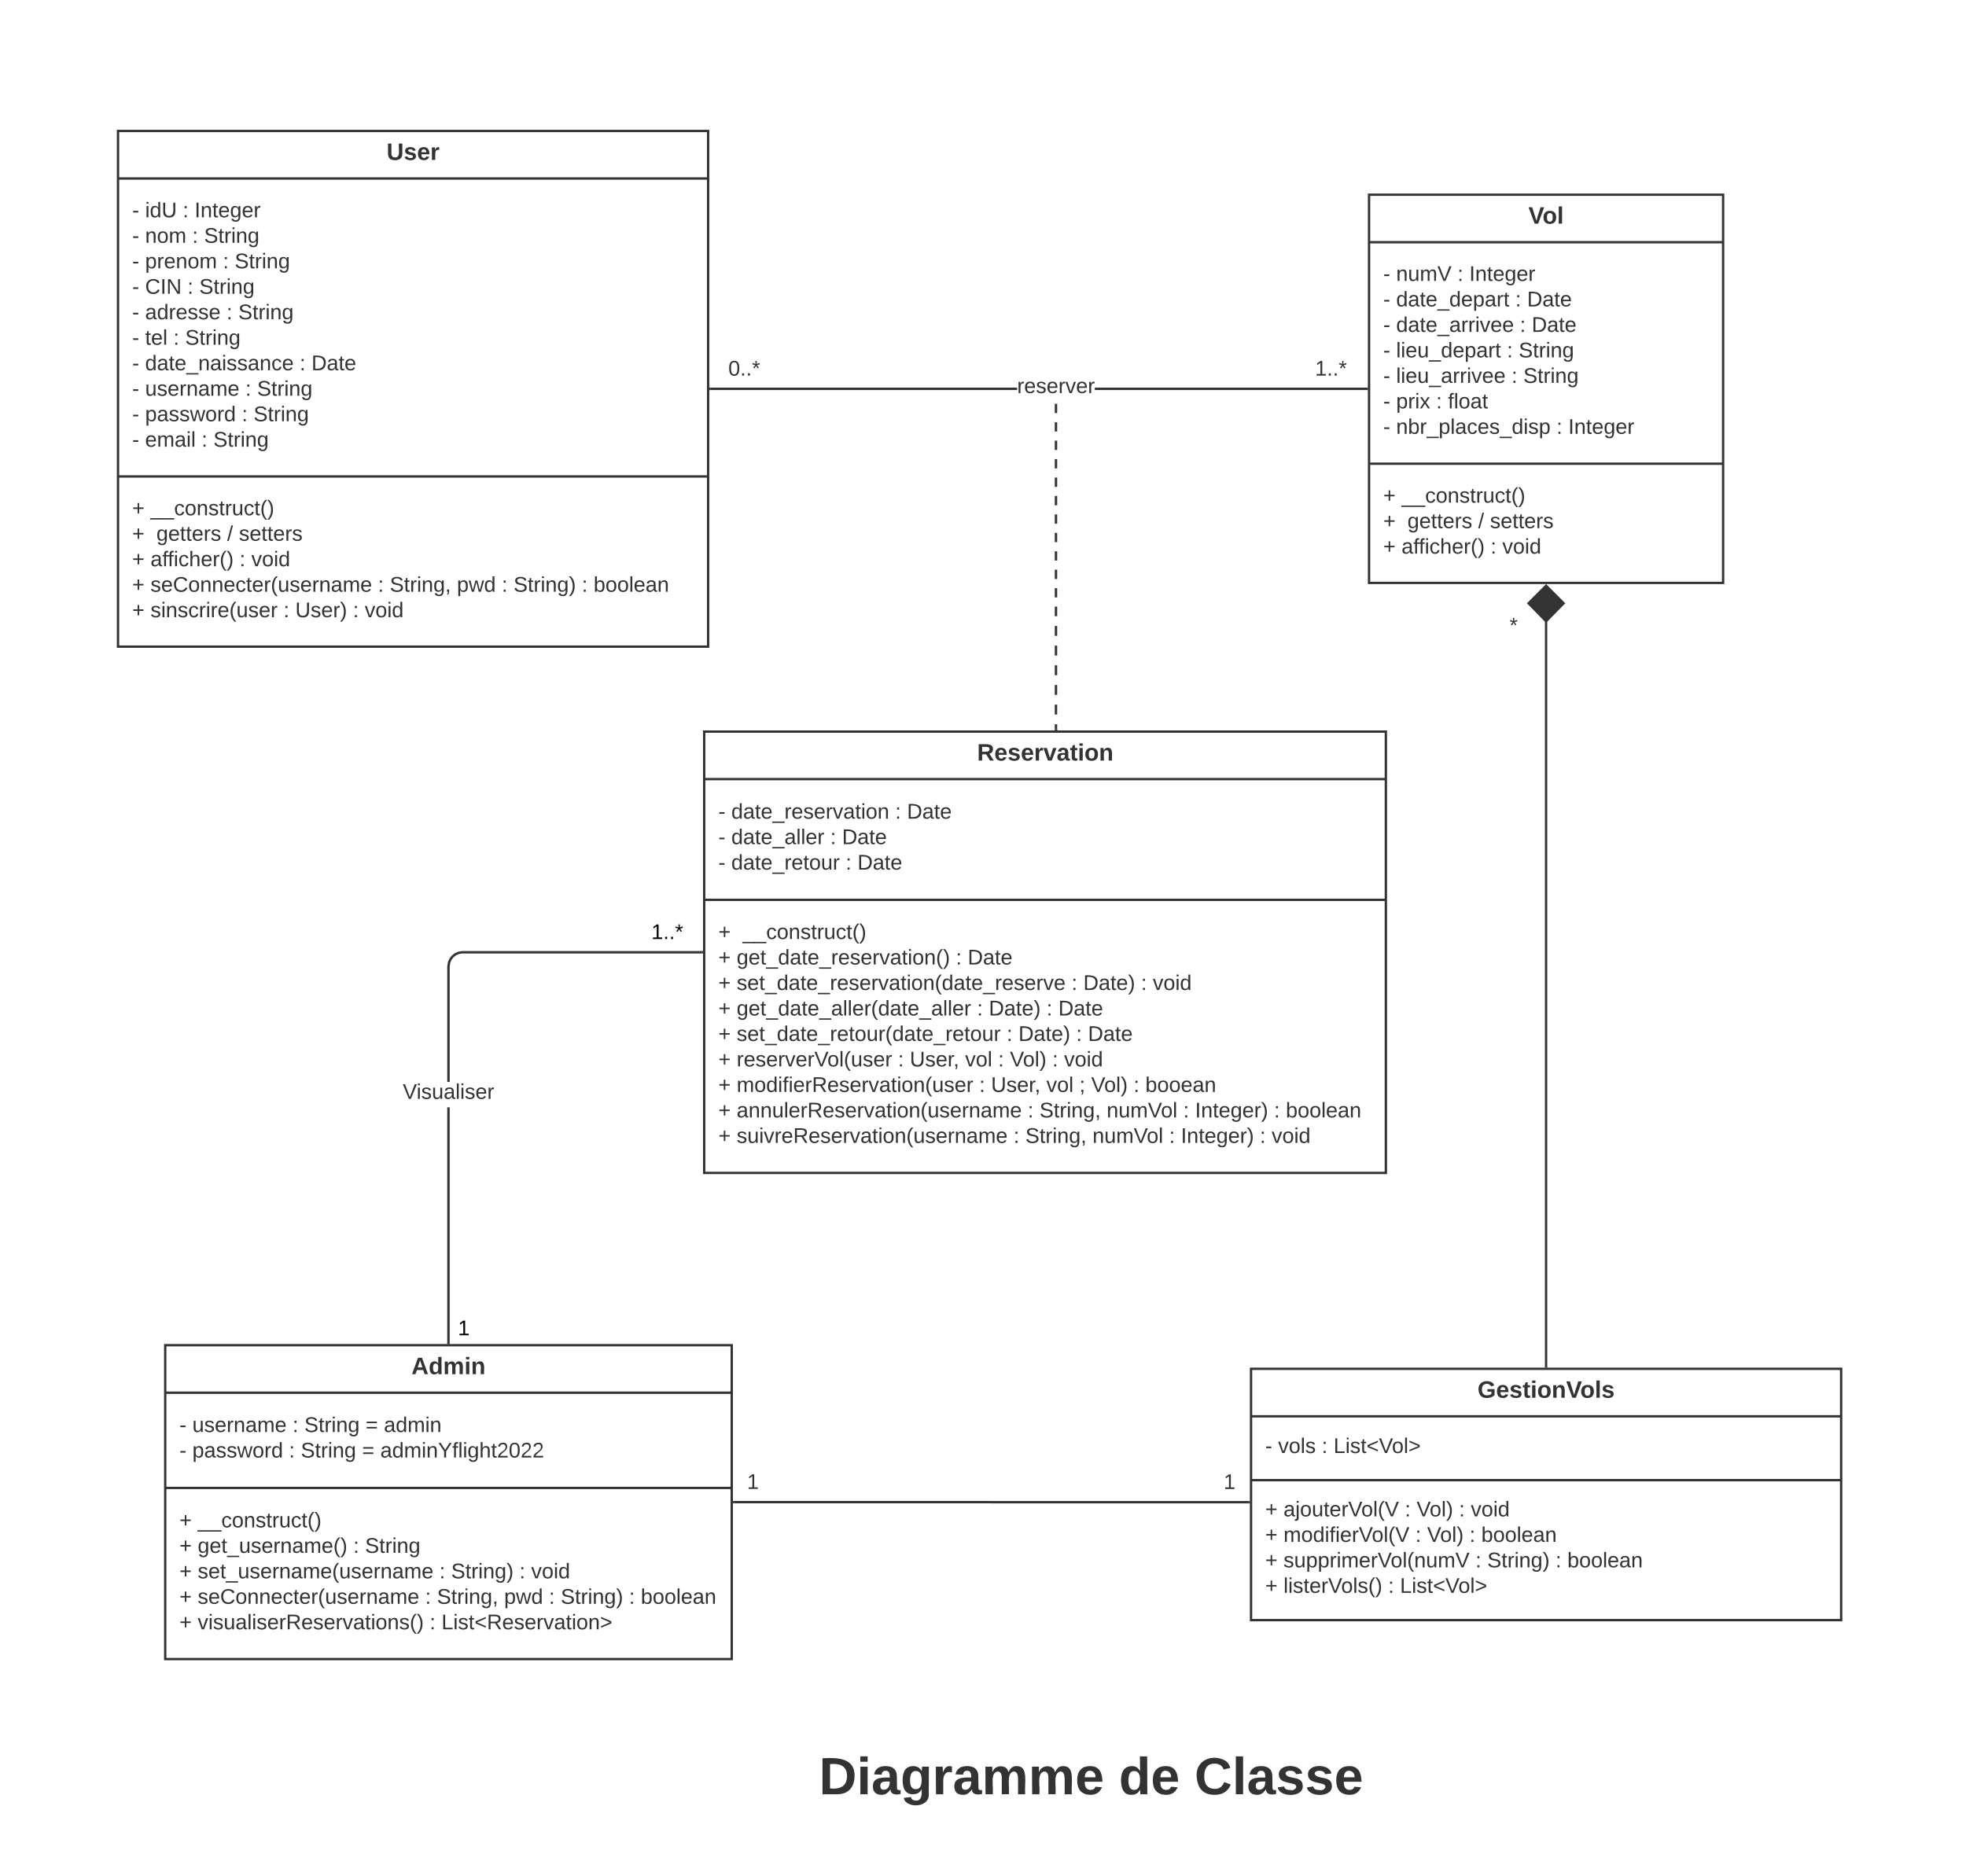 <svg xmlns="http://www.w3.org/2000/svg" xmlns:xlink="http://www.w3.org/1999/xlink" xmlns:lucid="lucid" width="1665.79" height="1590.11"><rect width="100%" height="100%" fill="#808080" stroke="none"/><g transform="translate(0 0)" lucid:page-tab-id="HWEp-vi-RSFO"><path d="M0 0h1665.8v1590.1H0z" fill="#fff"/><path d="M100 111h500v437H100z" stroke="#333" stroke-width="2" fill="#fff"/><path d="M100 151.27h500m-500 252.5h500" stroke="#333" stroke-width="2" fill="none"/><use xlink:href="#a" transform="matrix(1,0,0,1,108,119) translate(219.559 16.544)"/><use xlink:href="#b" transform="matrix(1,0,0,1,112,159.267) translate(0 24.9)"/><use xlink:href="#c" transform="matrix(1,0,0,1,112,159.267) translate(10.95 24.9)"/><use xlink:href="#d" transform="matrix(1,0,0,1,112,159.267) translate(42.85 24.9)"/><use xlink:href="#e" transform="matrix(1,0,0,1,112,159.267) translate(52.85 24.9)"/><use xlink:href="#b" transform="matrix(1,0,0,1,112,159.267) translate(0 46.5)"/><use xlink:href="#f" transform="matrix(1,0,0,1,112,159.267) translate(10.95 46.5)"/><use xlink:href="#d" transform="matrix(1,0,0,1,112,159.267) translate(50.9 46.5)"/><use xlink:href="#g" transform="matrix(1,0,0,1,112,159.267) translate(60.9 46.5)"/><use xlink:href="#b" transform="matrix(1,0,0,1,112,159.267) translate(0 68.1)"/><use xlink:href="#h" transform="matrix(1,0,0,1,112,159.267) translate(10.95 68.1)"/><use xlink:href="#d" transform="matrix(1,0,0,1,112,159.267) translate(76.85 68.1)"/><use xlink:href="#g" transform="matrix(1,0,0,1,112,159.267) translate(86.85 68.1)"/><use xlink:href="#b" transform="matrix(1,0,0,1,112,159.267) translate(0 89.7)"/><use xlink:href="#i" transform="matrix(1,0,0,1,112,159.267) translate(10.95 89.7)"/><use xlink:href="#d" transform="matrix(1,0,0,1,112,159.267) translate(46.85 89.7)"/><use xlink:href="#g" transform="matrix(1,0,0,1,112,159.267) translate(56.85 89.7)"/><use xlink:href="#b" transform="matrix(1,0,0,1,112,159.267) translate(0 111.3)"/><use xlink:href="#j" transform="matrix(1,0,0,1,112,159.267) translate(10.95 111.3)"/><use xlink:href="#d" transform="matrix(1,0,0,1,112,159.267) translate(79.9 111.3)"/><use xlink:href="#g" transform="matrix(1,0,0,1,112,159.267) translate(89.9 111.3)"/><use xlink:href="#b" transform="matrix(1,0,0,1,112,159.267) translate(0 132.9)"/><use xlink:href="#k" transform="matrix(1,0,0,1,112,159.267) translate(10.95 132.9)"/><use xlink:href="#d" transform="matrix(1,0,0,1,112,159.267) translate(34.9 132.9)"/><use xlink:href="#g" transform="matrix(1,0,0,1,112,159.267) translate(44.9 132.9)"/><use xlink:href="#b" transform="matrix(1,0,0,1,112,159.267) translate(0 154.5)"/><use xlink:href="#l" transform="matrix(1,0,0,1,112,159.267) translate(10.95 154.5)"/><use xlink:href="#d" transform="matrix(1,0,0,1,112,159.267) translate(141.9 154.5)"/><use xlink:href="#m" transform="matrix(1,0,0,1,112,159.267) translate(151.9 154.5)"/><use xlink:href="#b" transform="matrix(1,0,0,1,112,159.267) translate(0 176.1)"/><use xlink:href="#n" transform="matrix(1,0,0,1,112,159.267) translate(10.95 176.1)"/><use xlink:href="#d" transform="matrix(1,0,0,1,112,159.267) translate(95.85 176.1)"/><use xlink:href="#g" transform="matrix(1,0,0,1,112,159.267) translate(105.85 176.1)"/><use xlink:href="#b" transform="matrix(1,0,0,1,112,159.267) translate(0 197.7)"/><use xlink:href="#o" transform="matrix(1,0,0,1,112,159.267) translate(10.95 197.7)"/><use xlink:href="#d" transform="matrix(1,0,0,1,112,159.267) translate(92.85 197.7)"/><use xlink:href="#g" transform="matrix(1,0,0,1,112,159.267) translate(102.85 197.7)"/><use xlink:href="#b" transform="matrix(1,0,0,1,112,159.267) translate(0 219.3)"/><use xlink:href="#p" transform="matrix(1,0,0,1,112,159.267) translate(10.95 219.3)"/><use xlink:href="#d" transform="matrix(1,0,0,1,112,159.267) translate(58.8 219.3)"/><use xlink:href="#q" transform="matrix(1,0,0,1,112,159.267) translate(68.8 219.3)"/><use xlink:href="#r" transform="matrix(1,0,0,1,112,411.767) translate(0 24.9)"/><use xlink:href="#s" transform="matrix(1,0,0,1,112,411.767) translate(15.5 24.9)"/><use xlink:href="#t" transform="matrix(1,0,0,1,112,411.767) translate(0 46.5)"/><use xlink:href="#u" transform="matrix(1,0,0,1,112,411.767) translate(20.5 46.5)"/><use xlink:href="#v" transform="matrix(1,0,0,1,112,411.767) translate(80.45 46.5)"/><use xlink:href="#w" transform="matrix(1,0,0,1,112,411.767) translate(90.45 46.5)"/><use xlink:href="#r" transform="matrix(1,0,0,1,112,411.767) translate(0 68.1)"/><use xlink:href="#x" transform="matrix(1,0,0,1,112,411.767) translate(15.5 68.1)"/><use xlink:href="#d" transform="matrix(1,0,0,1,112,411.767) translate(90.95 68.1)"/><use xlink:href="#y" transform="matrix(1,0,0,1,112,411.767) translate(100.95 68.1)"/><use xlink:href="#z" transform="matrix(1,0,0,1,112,411.767) translate(0 89.7)"/><use xlink:href="#A" transform="matrix(1,0,0,1,112,411.767) translate(15.5 89.7)"/><use xlink:href="#B" transform="matrix(1,0,0,1,112,411.767) translate(208.25 89.7)"/><use xlink:href="#C" transform="matrix(1,0,0,1,112,411.767) translate(218.25 89.7)"/><use xlink:href="#D" transform="matrix(1,0,0,1,112,411.767) translate(275.15 89.7)"/><use xlink:href="#B" transform="matrix(1,0,0,1,112,411.767) translate(313.1 89.7)"/><use xlink:href="#E" transform="matrix(1,0,0,1,112,411.767) translate(323.1 89.7)"/><use xlink:href="#B" transform="matrix(1,0,0,1,112,411.767) translate(380.95 89.7)"/><use xlink:href="#F" transform="matrix(1,0,0,1,112,411.767) translate(390.95 89.7)"/><use xlink:href="#z" transform="matrix(1,0,0,1,112,411.767) translate(0 111.3)"/><use xlink:href="#G" transform="matrix(1,0,0,1,112,411.767) translate(15.5 111.3)"/><use xlink:href="#B" transform="matrix(1,0,0,1,112,411.767) translate(128.2 111.3)"/><use xlink:href="#H" transform="matrix(1,0,0,1,112,411.767) translate(138.2 111.3)"/><use xlink:href="#B" transform="matrix(1,0,0,1,112,411.767) translate(187.05 111.3)"/><use xlink:href="#I" transform="matrix(1,0,0,1,112,411.767) translate(197.05 111.3)"/><path d="M1160 165h300v329h-300z" stroke="#333" stroke-width="2" fill="#fff"/><path d="M1160 205.27h300m-300 187.7h300" stroke="#333" stroke-width="2" fill="none"/><g><use xlink:href="#J" transform="matrix(1,0,0,1,1168,173) translate(127.058 16.544)"/></g><g><use xlink:href="#b" transform="matrix(1,0,0,1,1172,213.267) translate(0 24.8)"/><use xlink:href="#K" transform="matrix(1,0,0,1,1172,213.267) translate(10.95 24.8)"/><use xlink:href="#d" transform="matrix(1,0,0,1,1172,213.267) translate(62.9 24.8)"/><use xlink:href="#e" transform="matrix(1,0,0,1,1172,213.267) translate(72.9 24.8)"/><use xlink:href="#b" transform="matrix(1,0,0,1,1172,213.267) translate(0 46.4)"/><use xlink:href="#L" transform="matrix(1,0,0,1,1172,213.267) translate(10.95 46.4)"/><use xlink:href="#d" transform="matrix(1,0,0,1,1172,213.267) translate(111.9 46.4)"/><use xlink:href="#m" transform="matrix(1,0,0,1,1172,213.267) translate(121.9 46.4)"/><use xlink:href="#b" transform="matrix(1,0,0,1,1172,213.267) translate(0 68)"/><use xlink:href="#M" transform="matrix(1,0,0,1,1172,213.267) translate(10.95 68)"/><use xlink:href="#d" transform="matrix(1,0,0,1,1172,213.267) translate(115.8 68)"/><use xlink:href="#m" transform="matrix(1,0,0,1,1172,213.267) translate(125.8 68)"/><use xlink:href="#b" transform="matrix(1,0,0,1,1172,213.267) translate(0 89.6)"/><use xlink:href="#N" transform="matrix(1,0,0,1,1172,213.267) translate(10.95 89.6)"/><use xlink:href="#d" transform="matrix(1,0,0,1,1172,213.267) translate(104.8 89.6)"/><use xlink:href="#g" transform="matrix(1,0,0,1,1172,213.267) translate(114.8 89.6)"/><use xlink:href="#b" transform="matrix(1,0,0,1,1172,213.267) translate(0 111.2)"/><use xlink:href="#O" transform="matrix(1,0,0,1,1172,213.267) translate(10.95 111.2)"/><use xlink:href="#d" transform="matrix(1,0,0,1,1172,213.267) translate(108.7 111.2)"/><use xlink:href="#g" transform="matrix(1,0,0,1,1172,213.267) translate(118.7 111.2)"/><use xlink:href="#b" transform="matrix(1,0,0,1,1172,213.267) translate(0 132.8)"/><use xlink:href="#P" transform="matrix(1,0,0,1,1172,213.267) translate(10.95 132.8)"/><use xlink:href="#d" transform="matrix(1,0,0,1,1172,213.267) translate(44.85 132.8)"/><use xlink:href="#Q" transform="matrix(1,0,0,1,1172,213.267) translate(54.85 132.8)"/><use xlink:href="#b" transform="matrix(1,0,0,1,1172,213.267) translate(0 154.4)"/><use xlink:href="#R" transform="matrix(1,0,0,1,1172,213.267) translate(10.95 154.4)"/><use xlink:href="#d" transform="matrix(1,0,0,1,1172,213.267) translate(146.8 154.4)"/><use xlink:href="#S" transform="matrix(1,0,0,1,1172,213.267) translate(156.8 154.4)"/></g><g><use xlink:href="#r" transform="matrix(1,0,0,1,1172,400.967) translate(0 25)"/><use xlink:href="#s" transform="matrix(1,0,0,1,1172,400.967) translate(15.5 25)"/><use xlink:href="#t" transform="matrix(1,0,0,1,1172,400.967) translate(0 46.6)"/><use xlink:href="#u" transform="matrix(1,0,0,1,1172,400.967) translate(20.5 46.6)"/><use xlink:href="#v" transform="matrix(1,0,0,1,1172,400.967) translate(80.45 46.6)"/><use xlink:href="#w" transform="matrix(1,0,0,1,1172,400.967) translate(90.45 46.6)"/><use xlink:href="#r" transform="matrix(1,0,0,1,1172,400.967) translate(0 68.2)"/><use xlink:href="#x" transform="matrix(1,0,0,1,1172,400.967) translate(15.5 68.2)"/><use xlink:href="#d" transform="matrix(1,0,0,1,1172,400.967) translate(90.95 68.2)"/><use xlink:href="#T" transform="matrix(1,0,0,1,1172,400.967) translate(100.95 68.2)"/></g><path d="M140 1140h480v266H140z" stroke="#333" stroke-width="2" fill="#fff"/><path d="M140 1180.27h480m-480 80.7h480" stroke="#333" stroke-width="2" fill="none"/><g><use xlink:href="#U" transform="matrix(1,0,0,1,148,1148) translate(200.627 16.544)"/></g><g><use xlink:href="#V" transform="matrix(1,0,0,1,152,1188.267) translate(0 25.3)"/><use xlink:href="#W" transform="matrix(1,0,0,1,152,1188.267) translate(10.95 25.3)"/><use xlink:href="#B" transform="matrix(1,0,0,1,152,1188.267) translate(95.85 25.3)"/><use xlink:href="#X" transform="matrix(1,0,0,1,152,1188.267) translate(105.85 25.3)"/><use xlink:href="#Y" transform="matrix(1,0,0,1,152,1188.267) translate(157.75 25.3)"/><use xlink:href="#Z" transform="matrix(1,0,0,1,152,1188.267) translate(173.25 25.3)"/><use xlink:href="#V" transform="matrix(1,0,0,1,152,1188.267) translate(0 46.9)"/><use xlink:href="#aa" transform="matrix(1,0,0,1,152,1188.267) translate(10.95 46.9)"/><use xlink:href="#B" transform="matrix(1,0,0,1,152,1188.267) translate(92.85 46.9)"/><use xlink:href="#X" transform="matrix(1,0,0,1,152,1188.267) translate(102.85 46.9)"/><use xlink:href="#Y" transform="matrix(1,0,0,1,152,1188.267) translate(154.75 46.9)"/><use xlink:href="#ab" transform="matrix(1,0,0,1,152,1188.267) translate(170.25 46.9)"/></g><g><use xlink:href="#z" transform="matrix(1,0,0,1,152,1268.967) translate(0 25.4)"/><use xlink:href="#ac" transform="matrix(1,0,0,1,152,1268.967) translate(15.5 25.4)"/><use xlink:href="#z" transform="matrix(1,0,0,1,152,1268.967) translate(0 47)"/><use xlink:href="#ad" transform="matrix(1,0,0,1,152,1268.967) translate(15.5 47)"/><use xlink:href="#B" transform="matrix(1,0,0,1,152,1268.967) translate(147.3 47)"/><use xlink:href="#ae" transform="matrix(1,0,0,1,152,1268.967) translate(157.3 47)"/><use xlink:href="#z" transform="matrix(1,0,0,1,152,1268.967) translate(0 68.6)"/><use xlink:href="#af" transform="matrix(1,0,0,1,152,1268.967) translate(15.5 68.6)"/><use xlink:href="#B" transform="matrix(1,0,0,1,152,1268.967) translate(220.25 68.6)"/><use xlink:href="#E" transform="matrix(1,0,0,1,152,1268.967) translate(230.25 68.6)"/><use xlink:href="#B" transform="matrix(1,0,0,1,152,1268.967) translate(288.1 68.6)"/><use xlink:href="#ag" transform="matrix(1,0,0,1,152,1268.967) translate(298.1 68.6)"/><use xlink:href="#z" transform="matrix(1,0,0,1,152,1268.967) translate(0 90.2)"/><use xlink:href="#A" transform="matrix(1,0,0,1,152,1268.967) translate(15.5 90.2)"/><use xlink:href="#B" transform="matrix(1,0,0,1,152,1268.967) translate(208.25 90.2)"/><use xlink:href="#C" transform="matrix(1,0,0,1,152,1268.967) translate(218.25 90.2)"/><use xlink:href="#D" transform="matrix(1,0,0,1,152,1268.967) translate(275.15 90.2)"/><use xlink:href="#B" transform="matrix(1,0,0,1,152,1268.967) translate(313.1 90.2)"/><use xlink:href="#E" transform="matrix(1,0,0,1,152,1268.967) translate(323.1 90.2)"/><use xlink:href="#B" transform="matrix(1,0,0,1,152,1268.967) translate(380.95 90.2)"/><use xlink:href="#F" transform="matrix(1,0,0,1,152,1268.967) translate(390.95 90.2)"/><use xlink:href="#z" transform="matrix(1,0,0,1,152,1268.967) translate(0 111.8)"/><use xlink:href="#ah" transform="matrix(1,0,0,1,152,1268.967) translate(15.5 111.8)"/><use xlink:href="#B" transform="matrix(1,0,0,1,152,1268.967) translate(212.05 111.8)"/><use xlink:href="#ai" transform="matrix(1,0,0,1,152,1268.967) translate(222.05 111.8)"/></g><path d="M1060 1160h500v213h-500z" stroke="#333" stroke-width="2" fill="#fff"/><path d="M1060 1200.27h500m-500 54.1h500" stroke="#333" stroke-width="2" fill="none"/><g><use xlink:href="#aj" transform="matrix(1,0,0,1,1068,1168) translate(183.889 16.544)"/></g><g><use xlink:href="#V" transform="matrix(1,0,0,1,1072,1208.267) translate(0 23.1)"/><use xlink:href="#ak" transform="matrix(1,0,0,1,1072,1208.267) translate(10.95 23.1)"/><use xlink:href="#B" transform="matrix(1,0,0,1,1072,1208.267) translate(47.9 23.1)"/><use xlink:href="#al" transform="matrix(1,0,0,1,1072,1208.267) translate(57.9 23.1)"/></g><g><use xlink:href="#z" transform="matrix(1,0,0,1,1072,1262.367) translate(0 22.7)"/><use xlink:href="#am" transform="matrix(1,0,0,1,1072,1262.367) translate(15.5 22.7)"/><use xlink:href="#B" transform="matrix(1,0,0,1,1072,1262.367) translate(118.3 22.7)"/><use xlink:href="#an" transform="matrix(1,0,0,1,1072,1262.367) translate(128.3 22.7)"/><use xlink:href="#B" transform="matrix(1,0,0,1,1072,1262.367) translate(164.2 22.7)"/><use xlink:href="#ag" transform="matrix(1,0,0,1,1072,1262.367) translate(174.2 22.7)"/><use xlink:href="#z" transform="matrix(1,0,0,1,1072,1262.367) translate(0 44.3)"/><use xlink:href="#ao" transform="matrix(1,0,0,1,1072,1262.367) translate(15.5 44.3)"/><use xlink:href="#B" transform="matrix(1,0,0,1,1072,1262.367) translate(127.2 44.3)"/><use xlink:href="#an" transform="matrix(1,0,0,1,1072,1262.367) translate(137.2 44.3)"/><use xlink:href="#B" transform="matrix(1,0,0,1,1072,1262.367) translate(173.1 44.3)"/><use xlink:href="#F" transform="matrix(1,0,0,1,1072,1262.367) translate(183.1 44.3)"/><use xlink:href="#z" transform="matrix(1,0,0,1,1072,1262.367) translate(0 65.9)"/><use xlink:href="#ap" transform="matrix(1,0,0,1,1072,1262.367) translate(15.5 65.9)"/><use xlink:href="#B" transform="matrix(1,0,0,1,1072,1262.367) translate(178.15 65.9)"/><use xlink:href="#E" transform="matrix(1,0,0,1,1072,1262.367) translate(188.15 65.9)"/><use xlink:href="#B" transform="matrix(1,0,0,1,1072,1262.367) translate(246 65.9)"/><use xlink:href="#F" transform="matrix(1,0,0,1,1072,1262.367) translate(256 65.9)"/><use xlink:href="#z" transform="matrix(1,0,0,1,1072,1262.367) translate(0 87.5)"/><use xlink:href="#aq" transform="matrix(1,0,0,1,1072,1262.367) translate(15.5 87.5)"/><use xlink:href="#B" transform="matrix(1,0,0,1,1072,1262.367) translate(104.2 87.5)"/><use xlink:href="#al" transform="matrix(1,0,0,1,1072,1262.367) translate(114.2 87.5)"/></g><path d="M1310 1158V525.75" stroke="#333" stroke-width="2" fill="none"/><path d="M1311 1159h-2v-1.03h2z" stroke="#333" stroke-width=".05" fill="#333"/><path d="M1310 496.4l14.85 14.86L1310 526.4l-14.85-15.14z" stroke="#333" stroke-width="2" fill="#333"/><g><use xlink:href="#ar" transform="matrix(1,0,0,1,1279,521.65) translate(0.005 14.4)"/></g><path d="M861.8 330.5H602v-2h259.8zm296.2 0H927.64v-2H1158z" stroke="#333" stroke-width=".05" fill="#333"/><path d="M1159 330.5h-1.03v-2h1.03z" fill="#333"/><path d="M1159.03 330.52h-1.08v-2.04h1.08zm-1.03-2v1.96h.97v-1.96z" stroke="#333" stroke-width=".05" fill="#333"/><path d="M602.03 330.5H601v-2h1.03z" fill="#333"/><path d="M602.05 330.52h-1.07v-2.04h1.07zm-1.02-2v1.96h.97v-1.96z" stroke="#333" stroke-width=".05" fill="#333"/><g><use xlink:href="#as" transform="matrix(1,0,0,1,617.111,303.9) translate(0.005 14.4)"/></g><g><use xlink:href="#at" transform="matrix(1,0,0,1,1114.248,303.9) translate(0.005 14.4)"/></g><path d="M622 1273h217.97c.02 0 .03 0 .03.03 0 .02 0 .03.03.03H1058" stroke="#333" stroke-width="2" fill="none"/><path d="M622.03 1274H621v-2h1.03zM1059 1274.06h-1.03v-2h1.03z" stroke="#333" stroke-width=".05" fill="#333"/><g><use xlink:href="#au" transform="matrix(1,0,0,1,1036.765,1247.462) translate(0.005 14.4)"/></g><g><use xlink:href="#au" transform="matrix(1,0,0,1,632.935,1247.4) translate(0.005 14.4)"/></g><path d="M895.72 618h-2v-4.17h2zm0-12.5h-2v-8.33h2zm0-16.67h-2v-8.33h2zm0-16.66h-2v-8.34h2zm0-16.67h-2v-8.33h2zm0-16.67h-2v-8.33h2zm0-20.83v4.17h-2v-8.07h2zm0-11.72h-2v-7.8h2zm0-15.62h-2v-7.82h2zm0-15.63h-2v-7.8h2zm0-15.62h-2v-7.8h2zm0-15.62h-2v-7.8h2zm0-15.62h-2v-7.82h2zm0-15.63h-2v-7.8h2zm0-15.62h-2v-7.8h2zm0-15.62h-2v-7.8h2zm0-15.62h-2v-7.82h2zm0-15.63h-2v-7.8h2z" stroke="#333" stroke-width=".05" fill="#333"/><path stroke="#333" stroke-width=".05" fill="#333"/><path d="M895.72 619h-2v-1.03h2z" fill="#333"/><path d="M895.74 619.02h-2.05v-1.07h2.04zm-2-1.02v.98h1.95V618z" stroke="#333" stroke-width=".05" fill="#333"/><g><use xlink:href="#av" transform="matrix(1,0,0,1,861.792,318.7) translate(0.005 14.4)"/></g><path d="M596.66 620h577.58v374H596.66z" stroke="#333" stroke-width="2" fill="#fff"/><path d="M596.66 660.27h577.58m-577.58 102.3h577.58" stroke="#333" stroke-width="2" fill="none"/><g><use xlink:href="#aw" transform="matrix(1,0,0,1,604.664,628) translate(223.254 16.544)"/></g><g><use xlink:href="#V" transform="matrix(1,0,0,1,608.664,668.267) translate(0 25.5)"/><use xlink:href="#ax" transform="matrix(1,0,0,1,608.664,668.267) translate(10.95 25.5)"/><use xlink:href="#B" transform="matrix(1,0,0,1,608.664,668.267) translate(149.8 25.5)"/><use xlink:href="#ay" transform="matrix(1,0,0,1,608.664,668.267) translate(159.8 25.5)"/><use xlink:href="#V" transform="matrix(1,0,0,1,608.664,668.267) translate(0 47.1)"/><use xlink:href="#az" transform="matrix(1,0,0,1,608.664,668.267) translate(10.95 47.1)"/><use xlink:href="#B" transform="matrix(1,0,0,1,608.664,668.267) translate(94.8 47.1)"/><use xlink:href="#ay" transform="matrix(1,0,0,1,608.664,668.267) translate(104.8 47.1)"/><use xlink:href="#V" transform="matrix(1,0,0,1,608.664,668.267) translate(0 68.7)"/><use xlink:href="#aA" transform="matrix(1,0,0,1,608.664,668.267) translate(10.95 68.7)"/><use xlink:href="#B" transform="matrix(1,0,0,1,608.664,668.267) translate(107.85 68.7)"/><use xlink:href="#aB" transform="matrix(1,0,0,1,608.664,668.267) translate(117.85 68.7)"/></g><g><use xlink:href="#aC" transform="matrix(1,0,0,1,608.664,770.567) translate(0 25.2)"/><use xlink:href="#ac" transform="matrix(1,0,0,1,608.664,770.567) translate(20.5 25.2)"/><use xlink:href="#z" transform="matrix(1,0,0,1,608.664,770.567) translate(0 46.8)"/><use xlink:href="#aD" transform="matrix(1,0,0,1,608.664,770.567) translate(15.5 46.8)"/><use xlink:href="#B" transform="matrix(1,0,0,1,608.664,770.567) translate(201.25 46.8)"/><use xlink:href="#ay" transform="matrix(1,0,0,1,608.664,770.567) translate(211.25 46.8)"/><use xlink:href="#z" transform="matrix(1,0,0,1,608.664,770.567) translate(0 68.4)"/><use xlink:href="#aE" transform="matrix(1,0,0,1,608.664,770.567) translate(15.5 68.4)"/><use xlink:href="#B" transform="matrix(1,0,0,1,608.664,770.567) translate(299.2 68.4)"/><use xlink:href="#aF" transform="matrix(1,0,0,1,608.664,770.567) translate(309.2 68.4)"/><use xlink:href="#B" transform="matrix(1,0,0,1,608.664,770.567) translate(358.1 68.4)"/><use xlink:href="#ag" transform="matrix(1,0,0,1,608.664,770.567) translate(368.1 68.4)"/><use xlink:href="#z" transform="matrix(1,0,0,1,608.664,770.567) translate(0 90)"/><use xlink:href="#aG" transform="matrix(1,0,0,1,608.664,770.567) translate(15.5 90)"/><use xlink:href="#B" transform="matrix(1,0,0,1,608.664,770.567) translate(219.15 90)"/><use xlink:href="#aF" transform="matrix(1,0,0,1,608.664,770.567) translate(229.15 90)"/><use xlink:href="#B" transform="matrix(1,0,0,1,608.664,770.567) translate(278.05 90)"/><use xlink:href="#ay" transform="matrix(1,0,0,1,608.664,770.567) translate(288.05 90)"/><use xlink:href="#z" transform="matrix(1,0,0,1,608.664,770.567) translate(0 111.6)"/><use xlink:href="#aH" transform="matrix(1,0,0,1,608.664,770.567) translate(15.5 111.6)"/><use xlink:href="#B" transform="matrix(1,0,0,1,608.664,770.567) translate(244.25 111.6)"/><use xlink:href="#aF" transform="matrix(1,0,0,1,608.664,770.567) translate(254.25 111.6)"/><use xlink:href="#B" transform="matrix(1,0,0,1,608.664,770.567) translate(303.15 111.6)"/><use xlink:href="#ay" transform="matrix(1,0,0,1,608.664,770.567) translate(313.15 111.6)"/><use xlink:href="#z" transform="matrix(1,0,0,1,608.664,770.567) translate(0 133.2)"/><use xlink:href="#aI" transform="matrix(1,0,0,1,608.664,770.567) translate(15.5 133.2)"/><use xlink:href="#B" transform="matrix(1,0,0,1,608.664,770.567) translate(152.2 133.2)"/><use xlink:href="#aJ" transform="matrix(1,0,0,1,608.664,770.567) translate(162.2 133.2)"/><use xlink:href="#aK" transform="matrix(1,0,0,1,608.664,770.567) translate(209.1 133.2)"/><use xlink:href="#B" transform="matrix(1,0,0,1,608.664,770.567) translate(237.05 133.2)"/><use xlink:href="#an" transform="matrix(1,0,0,1,608.664,770.567) translate(247.05 133.2)"/><use xlink:href="#B" transform="matrix(1,0,0,1,608.664,770.567) translate(282.95 133.2)"/><use xlink:href="#ag" transform="matrix(1,0,0,1,608.664,770.567) translate(292.95 133.2)"/><use xlink:href="#z" transform="matrix(1,0,0,1,608.664,770.567) translate(0 154.8)"/><use xlink:href="#aL" transform="matrix(1,0,0,1,608.664,770.567) translate(15.5 154.8)"/><use xlink:href="#B" transform="matrix(1,0,0,1,608.664,770.567) translate(221.05 154.8)"/><use xlink:href="#aJ" transform="matrix(1,0,0,1,608.664,770.567) translate(231.05 154.8)"/><use xlink:href="#aK" transform="matrix(1,0,0,1,608.664,770.567) translate(277.95 154.8)"/><use xlink:href="#aM" transform="matrix(1,0,0,1,608.664,770.567) translate(305.9 154.8)"/><use xlink:href="#an" transform="matrix(1,0,0,1,608.664,770.567) translate(315.9 154.8)"/><use xlink:href="#B" transform="matrix(1,0,0,1,608.664,770.567) translate(351.8 154.8)"/><use xlink:href="#aN" transform="matrix(1,0,0,1,608.664,770.567) translate(361.8 154.8)"/><use xlink:href="#z" transform="matrix(1,0,0,1,608.664,770.567) translate(0 176.4)"/><use xlink:href="#aO" transform="matrix(1,0,0,1,608.664,770.567) translate(15.5 176.4)"/><use xlink:href="#B" transform="matrix(1,0,0,1,608.664,770.567) translate(262.1 176.4)"/><use xlink:href="#C" transform="matrix(1,0,0,1,608.664,770.567) translate(272.1 176.4)"/><use xlink:href="#aP" transform="matrix(1,0,0,1,608.664,770.567) translate(329 176.4)"/><use xlink:href="#B" transform="matrix(1,0,0,1,608.664,770.567) translate(393.9 176.4)"/><use xlink:href="#aQ" transform="matrix(1,0,0,1,608.664,770.567) translate(403.9 176.4)"/><use xlink:href="#B" transform="matrix(1,0,0,1,608.664,770.567) translate(470.8 176.4)"/><use xlink:href="#F" transform="matrix(1,0,0,1,608.664,770.567) translate(480.8 176.4)"/><use xlink:href="#z" transform="matrix(1,0,0,1,608.664,770.567) translate(0 198)"/><use xlink:href="#aR" transform="matrix(1,0,0,1,608.664,770.567) translate(15.5 198)"/><use xlink:href="#B" transform="matrix(1,0,0,1,608.664,770.567) translate(250.1 198)"/><use xlink:href="#C" transform="matrix(1,0,0,1,608.664,770.567) translate(260.1 198)"/><use xlink:href="#aP" transform="matrix(1,0,0,1,608.664,770.567) translate(317 198)"/><use xlink:href="#B" transform="matrix(1,0,0,1,608.664,770.567) translate(381.9 198)"/><use xlink:href="#aQ" transform="matrix(1,0,0,1,608.664,770.567) translate(391.9 198)"/><use xlink:href="#B" transform="matrix(1,0,0,1,608.664,770.567) translate(458.8 198)"/><use xlink:href="#I" transform="matrix(1,0,0,1,608.664,770.567) translate(468.8 198)"/></g><path d="M381 1138h-2V938.44h2zm213.66-330h-202.6l-2.9.38-2.65 1.1-2.27 1.75-1.76 2.28-1.1 2.65-.37 2.92v97.77h-2v-97.9l.43-3.3 1.3-3.14 2.07-2.7 2.7-2.07 3.13-1.3 3.3-.43h202.73z" stroke="#333" stroke-width=".05" fill="#333"/><path d="M381 1139h-2v-1.03h2z" fill="#333"/><path d="M381.02 1139.03h-2.04v-1.08h2.04zm-2-1.03v.97h1.96v-.97z" stroke="#333" stroke-width=".05" fill="#333"/><path d="M595.66 808h-1.02v-2h1.02z" fill="#333"/><path d="M595.7 808.02h-1.1V806h1.1zm-1.04-2V808h.98V806z" stroke="#333" stroke-width=".05" fill="#333"/><g><use xlink:href="#aS" transform="matrix(1,0,0,1,388,1117.182) translate(0 14.4)"/></g><g><use xlink:href="#aT" transform="matrix(1,0,0,1,551.912,781.4) translate(0 14.4)"/></g><g><use xlink:href="#aU" transform="matrix(1,0,0,1,341.275,916.843) translate(0.005 14.4)"/></g><path d="M688.94 1480h476.53v54H688.94z" fill="#fff" fill-opacity="0"/><g><use xlink:href="#aV" transform="matrix(1,0,0,1,693.936,1485) translate(0 35.556)"/><use xlink:href="#aW" transform="matrix(1,0,0,1,693.936,1485) translate(254.074 35.556)"/><use xlink:href="#aX" transform="matrix(1,0,0,1,693.936,1485) translate(318.148 35.556)"/></g><defs><path fill="#333" d="M238-95c0 69-44 99-111 99C63 4 22-25 22-93v-155h51v151c-1 38 19 59 55 60 90 1 49-130 58-211h52v153" id="aY"/><path fill="#333" d="M137-138c1-29-70-34-71-4 15 46 118 7 119 86 1 83-164 76-172 9l43-7c4 19 20 25 44 25 33 8 57-30 24-41C81-84 22-81 20-136c-2-80 154-74 161-7" id="aZ"/><path fill="#333" d="M185-48c-13 30-37 53-82 52C43 2 14-33 14-96s30-98 90-98c62 0 83 45 84 108H66c0 31 8 55 39 56 18 0 30-7 34-22zm-45-69c5-46-57-63-70-21-2 6-4 13-4 21h74" id="ba"/><path fill="#333" d="M135-150c-39-12-60 13-60 57V0H25l-1-190h47c2 13-1 29 3 40 6-28 27-53 61-41v41" id="bb"/><g id="a"><use transform="matrix(0.056,0,0,0.056,0,0)" xlink:href="#aY"/><use transform="matrix(0.056,0,0,0.056,14.549,0)" xlink:href="#aZ"/><use transform="matrix(0.056,0,0,0.056,25.783,0)" xlink:href="#ba"/><use transform="matrix(0.056,0,0,0.056,37.018,0)" xlink:href="#bb"/></g><path fill="#333" d="M16-82v-28h88v28H16" id="bc"/><use transform="matrix(0.05,0,0,0.05,0,0)" xlink:href="#bc" id="b"/><path fill="#333" d="M24-231v-30h32v30H24zM24 0v-190h32V0H24" id="bd"/><path fill="#333" d="M85-194c31 0 48 13 60 33l-1-100h32l1 261h-30c-2-10 0-23-3-31C134-8 116 4 85 4 32 4 16-35 15-94c0-66 23-100 70-100zm9 24c-40 0-46 34-46 75 0 40 6 74 45 74 42 0 51-32 51-76 0-42-9-74-50-73" id="be"/><path fill="#333" d="M232-93c-1 65-40 97-104 97C67 4 28-28 28-90v-158h33c8 89-33 224 67 224 102 0 64-133 71-224h33v155" id="bf"/><g id="c"><use transform="matrix(0.05,0,0,0.05,0,0)" xlink:href="#bd"/><use transform="matrix(0.05,0,0,0.05,3.95,0)" xlink:href="#be"/><use transform="matrix(0.05,0,0,0.05,13.95,0)" xlink:href="#bf"/></g><path fill="#333" d="M33-154v-36h34v36H33zM33 0v-36h34V0H33" id="bg"/><use transform="matrix(0.05,0,0,0.05,0,0)" xlink:href="#bg" id="d"/><path fill="#333" d="M33 0v-248h34V0H33" id="bh"/><path fill="#333" d="M117-194c89-4 53 116 60 194h-32v-121c0-31-8-49-39-48C34-167 62-67 57 0H25l-1-190h30c1 10-1 24 2 32 11-22 29-35 61-36" id="bi"/><path fill="#333" d="M59-47c-2 24 18 29 38 22v24C64 9 27 4 27-40v-127H5v-23h24l9-43h21v43h35v23H59v120" id="bj"/><path fill="#333" d="M100-194c63 0 86 42 84 106H49c0 40 14 67 53 68 26 1 43-12 49-29l28 8c-11 28-37 45-77 45C44 4 14-33 15-96c1-61 26-98 85-98zm52 81c6-60-76-77-97-28-3 7-6 17-6 28h103" id="bk"/><path fill="#333" d="M177-190C167-65 218 103 67 71c-23-6-38-20-44-43l32-5c15 47 100 32 89-28v-30C133-14 115 1 83 1 29 1 15-40 15-95c0-56 16-97 71-98 29-1 48 16 59 35 1-10 0-23 2-32h30zM94-22c36 0 50-32 50-73 0-42-14-75-50-75-39 0-46 34-46 75s6 73 46 73" id="bl"/><path fill="#333" d="M114-163C36-179 61-72 57 0H25l-1-190h30c1 12-1 29 2 39 6-27 23-49 58-41v29" id="bm"/><g id="e"><use transform="matrix(0.05,0,0,0.05,0,0)" xlink:href="#bh"/><use transform="matrix(0.05,0,0,0.05,5,0)" xlink:href="#bi"/><use transform="matrix(0.05,0,0,0.05,15,0)" xlink:href="#bj"/><use transform="matrix(0.05,0,0,0.05,20,0)" xlink:href="#bk"/><use transform="matrix(0.05,0,0,0.05,30,0)" xlink:href="#bl"/><use transform="matrix(0.05,0,0,0.05,40,0)" xlink:href="#bk"/><use transform="matrix(0.05,0,0,0.05,50,0)" xlink:href="#bm"/></g><path fill="#333" d="M100-194c62-1 85 37 85 99 1 63-27 99-86 99S16-35 15-95c0-66 28-99 85-99zM99-20c44 1 53-31 53-75 0-43-8-75-51-75s-53 32-53 75 10 74 51 75" id="bn"/><path fill="#333" d="M210-169c-67 3-38 105-44 169h-31v-121c0-29-5-50-35-48C34-165 62-65 56 0H25l-1-190h30c1 10-1 24 2 32 10-44 99-50 107 0 11-21 27-35 58-36 85-2 47 119 55 194h-31v-121c0-29-5-49-35-48" id="bo"/><g id="f"><use transform="matrix(0.05,0,0,0.05,0,0)" xlink:href="#bi"/><use transform="matrix(0.05,0,0,0.05,10,0)" xlink:href="#bn"/><use transform="matrix(0.05,0,0,0.05,20,0)" xlink:href="#bo"/></g><path fill="#333" d="M185-189c-5-48-123-54-124 2 14 75 158 14 163 119 3 78-121 87-175 55-17-10-28-26-33-46l33-7c5 56 141 63 141-1 0-78-155-14-162-118-5-82 145-84 179-34 5 7 8 16 11 25" id="bp"/><g id="g"><use transform="matrix(0.05,0,0,0.05,0,0)" xlink:href="#bp"/><use transform="matrix(0.05,0,0,0.05,12,0)" xlink:href="#bj"/><use transform="matrix(0.05,0,0,0.05,17,0)" xlink:href="#bm"/><use transform="matrix(0.05,0,0,0.05,22.95,0)" xlink:href="#bd"/><use transform="matrix(0.05,0,0,0.05,26.9,0)" xlink:href="#bi"/><use transform="matrix(0.05,0,0,0.05,36.9,0)" xlink:href="#bl"/></g><path fill="#333" d="M115-194c55 1 70 41 70 98S169 2 115 4C84 4 66-9 55-30l1 105H24l-1-265h31l2 30c10-21 28-34 59-34zm-8 174c40 0 45-34 45-75s-6-73-45-74c-42 0-51 32-51 76 0 43 10 73 51 73" id="bq"/><g id="h"><use transform="matrix(0.05,0,0,0.05,0,0)" xlink:href="#bq"/><use transform="matrix(0.05,0,0,0.05,10,0)" xlink:href="#bm"/><use transform="matrix(0.05,0,0,0.05,15.95,0)" xlink:href="#bk"/><use transform="matrix(0.05,0,0,0.05,25.95,0)" xlink:href="#bi"/><use transform="matrix(0.05,0,0,0.05,35.95,0)" xlink:href="#bn"/><use transform="matrix(0.05,0,0,0.05,45.95,0)" xlink:href="#bo"/></g><path fill="#333" d="M212-179c-10-28-35-45-73-45-59 0-87 40-87 99 0 60 29 101 89 101 43 0 62-24 78-52l27 14C228-24 195 4 139 4 59 4 22-46 18-125c-6-104 99-153 187-111 19 9 31 26 39 46" id="br"/><path fill="#333" d="M190 0L58-211 59 0H30v-248h39L202-35l-2-213h31V0h-41" id="bs"/><g id="i"><use transform="matrix(0.05,0,0,0.05,0,0)" xlink:href="#br"/><use transform="matrix(0.05,0,0,0.05,12.95,0)" xlink:href="#bh"/><use transform="matrix(0.05,0,0,0.05,17.95,0)" xlink:href="#bs"/></g><path fill="#333" d="M141-36C126-15 110 5 73 4 37 3 15-17 15-53c-1-64 63-63 125-63 3-35-9-54-41-54-24 1-41 7-42 31l-33-3c5-37 33-52 76-52 45 0 72 20 72 64v82c-1 20 7 32 28 27v20c-31 9-61-2-59-35zM48-53c0 20 12 33 32 33 41-3 63-29 60-74-43 2-92-5-92 41" id="bt"/><path fill="#333" d="M135-143c-3-34-86-38-87 0 15 53 115 12 119 90S17 21 10-45l28-5c4 36 97 45 98 0-10-56-113-15-118-90-4-57 82-63 122-42 12 7 21 19 24 35" id="bu"/><g id="j"><use transform="matrix(0.05,0,0,0.05,0,0)" xlink:href="#bt"/><use transform="matrix(0.05,0,0,0.05,10,0)" xlink:href="#be"/><use transform="matrix(0.05,0,0,0.05,20,0)" xlink:href="#bm"/><use transform="matrix(0.05,0,0,0.05,25.95,0)" xlink:href="#bk"/><use transform="matrix(0.05,0,0,0.05,35.95,0)" xlink:href="#bu"/><use transform="matrix(0.05,0,0,0.05,44.95,0)" xlink:href="#bu"/><use transform="matrix(0.05,0,0,0.05,53.95,0)" xlink:href="#bk"/></g><path fill="#333" d="M24 0v-261h32V0H24" id="bv"/><g id="k"><use transform="matrix(0.05,0,0,0.05,0,0)" xlink:href="#bj"/><use transform="matrix(0.05,0,0,0.05,5,0)" xlink:href="#bk"/><use transform="matrix(0.05,0,0,0.05,15,0)" xlink:href="#bv"/></g><path fill="#333" d="M-5 72V49h209v23H-5" id="bw"/><path fill="#333" d="M96-169c-40 0-48 33-48 73s9 75 48 75c24 0 41-14 43-38l32 2c-6 37-31 61-74 61-59 0-76-41-82-99-10-93 101-131 147-64 4 7 5 14 7 22l-32 3c-4-21-16-35-41-35" id="bx"/><g id="l"><use transform="matrix(0.05,0,0,0.05,0,0)" xlink:href="#be"/><use transform="matrix(0.05,0,0,0.05,10,0)" xlink:href="#bt"/><use transform="matrix(0.05,0,0,0.05,20,0)" xlink:href="#bj"/><use transform="matrix(0.05,0,0,0.05,25,0)" xlink:href="#bk"/><use transform="matrix(0.05,0,0,0.05,35,0)" xlink:href="#bw"/><use transform="matrix(0.05,0,0,0.05,45,0)" xlink:href="#bi"/><use transform="matrix(0.05,0,0,0.05,55,0)" xlink:href="#bt"/><use transform="matrix(0.05,0,0,0.05,65,0)" xlink:href="#bd"/><use transform="matrix(0.05,0,0,0.05,68.95,0)" xlink:href="#bu"/><use transform="matrix(0.05,0,0,0.05,77.95,0)" xlink:href="#bu"/><use transform="matrix(0.05,0,0,0.05,86.95,0)" xlink:href="#bt"/><use transform="matrix(0.05,0,0,0.05,96.95,0)" xlink:href="#bi"/><use transform="matrix(0.05,0,0,0.05,106.95,0)" xlink:href="#bx"/><use transform="matrix(0.05,0,0,0.05,115.95,0)" xlink:href="#bk"/></g><path fill="#333" d="M30-248c118-7 216 8 213 122C240-48 200 0 122 0H30v-248zM63-27c89 8 146-16 146-99s-60-101-146-95v194" id="by"/><g id="m"><use transform="matrix(0.05,0,0,0.05,0,0)" xlink:href="#by"/><use transform="matrix(0.05,0,0,0.05,12.95,0)" xlink:href="#bt"/><use transform="matrix(0.05,0,0,0.05,22.95,0)" xlink:href="#bj"/><use transform="matrix(0.05,0,0,0.05,27.95,0)" xlink:href="#bk"/></g><path fill="#333" d="M84 4C-5 8 30-112 23-190h32v120c0 31 7 50 39 49 72-2 45-101 50-169h31l1 190h-30c-1-10 1-25-2-33-11 22-28 36-60 37" id="bz"/><g id="n"><use transform="matrix(0.05,0,0,0.05,0,0)" xlink:href="#bz"/><use transform="matrix(0.05,0,0,0.05,10,0)" xlink:href="#bu"/><use transform="matrix(0.05,0,0,0.05,19,0)" xlink:href="#bk"/><use transform="matrix(0.05,0,0,0.05,29,0)" xlink:href="#bm"/><use transform="matrix(0.05,0,0,0.05,34.95,0)" xlink:href="#bi"/><use transform="matrix(0.05,0,0,0.05,44.95,0)" xlink:href="#bt"/><use transform="matrix(0.05,0,0,0.05,54.95,0)" xlink:href="#bo"/><use transform="matrix(0.05,0,0,0.05,69.9,0)" xlink:href="#bk"/></g><path fill="#333" d="M206 0h-36l-40-164L89 0H53L-1-190h32L70-26l43-164h34l41 164 42-164h31" id="bA"/><g id="o"><use transform="matrix(0.05,0,0,0.05,0,0)" xlink:href="#bq"/><use transform="matrix(0.05,0,0,0.05,10,0)" xlink:href="#bt"/><use transform="matrix(0.05,0,0,0.05,20,0)" xlink:href="#bu"/><use transform="matrix(0.05,0,0,0.05,29,0)" xlink:href="#bu"/><use transform="matrix(0.05,0,0,0.05,38,0)" xlink:href="#bA"/><use transform="matrix(0.05,0,0,0.05,50.95,0)" xlink:href="#bn"/><use transform="matrix(0.05,0,0,0.05,60.95,0)" xlink:href="#bm"/><use transform="matrix(0.05,0,0,0.05,66.9,0)" xlink:href="#be"/></g><g id="p"><use transform="matrix(0.05,0,0,0.05,0,0)" xlink:href="#bk"/><use transform="matrix(0.05,0,0,0.05,10,0)" xlink:href="#bo"/><use transform="matrix(0.05,0,0,0.05,24.95,0)" xlink:href="#bt"/><use transform="matrix(0.05,0,0,0.05,34.95,0)" xlink:href="#bd"/><use transform="matrix(0.05,0,0,0.05,38.9,0)" xlink:href="#bv"/></g><g id="q"><use transform="matrix(0.05,0,0,0.05,0,0)" xlink:href="#bp"/><use transform="matrix(0.05,0,0,0.05,12,0)" xlink:href="#bj"/><use transform="matrix(0.05,0,0,0.05,17,0)" xlink:href="#bm"/><use transform="matrix(0.05,0,0,0.05,22.95,0)" xlink:href="#bd"/><use transform="matrix(0.05,0,0,0.05,26.9,0)" xlink:href="#bi"/><use transform="matrix(0.05,0,0,0.05,36.9,0)" xlink:href="#bl"/></g><path fill="#333" d="M118-107v75H92v-75H18v-26h74v-75h26v75h74v26h-74" id="bB"/><use transform="matrix(0.05,0,0,0.05,0,0)" xlink:href="#bB" id="r"/><path fill="#333" d="M87 75C49 33 22-17 22-94c0-76 28-126 65-167h31c-38 41-64 92-64 168S80 34 118 75H87" id="bC"/><path fill="#333" d="M33-261c38 41 65 92 65 168S71 34 33 75H2C39 34 66-17 66-93S39-220 2-261h31" id="bD"/><g id="s"><use transform="matrix(0.05,0,0,0.05,0,0)" xlink:href="#bw"/><use transform="matrix(0.05,0,0,0.05,10,0)" xlink:href="#bw"/><use transform="matrix(0.05,0,0,0.05,20,0)" xlink:href="#bx"/><use transform="matrix(0.05,0,0,0.05,29,0)" xlink:href="#bn"/><use transform="matrix(0.05,0,0,0.05,39,0)" xlink:href="#bi"/><use transform="matrix(0.05,0,0,0.05,49,0)" xlink:href="#bu"/><use transform="matrix(0.05,0,0,0.05,58,0)" xlink:href="#bj"/><use transform="matrix(0.05,0,0,0.05,63,0)" xlink:href="#bm"/><use transform="matrix(0.05,0,0,0.05,68.95,0)" xlink:href="#bz"/><use transform="matrix(0.05,0,0,0.05,78.95,0)" xlink:href="#bx"/><use transform="matrix(0.05,0,0,0.05,87.95,0)" xlink:href="#bj"/><use transform="matrix(0.05,0,0,0.05,92.95,0)" xlink:href="#bC"/><use transform="matrix(0.05,0,0,0.05,98.9,0)" xlink:href="#bD"/></g><use transform="matrix(0.05,0,0,0.05,0,0)" xlink:href="#bB" id="t"/><g id="u"><use transform="matrix(0.05,0,0,0.05,0,0)" xlink:href="#bl"/><use transform="matrix(0.05,0,0,0.05,10,0)" xlink:href="#bk"/><use transform="matrix(0.05,0,0,0.05,20,0)" xlink:href="#bj"/><use transform="matrix(0.05,0,0,0.05,25,0)" xlink:href="#bj"/><use transform="matrix(0.05,0,0,0.05,30,0)" xlink:href="#bk"/><use transform="matrix(0.05,0,0,0.05,40,0)" xlink:href="#bm"/><use transform="matrix(0.05,0,0,0.05,45.95,0)" xlink:href="#bu"/></g><path fill="#333" d="M0 4l72-265h28L28 4H0" id="bE"/><use transform="matrix(0.05,0,0,0.05,0,0)" xlink:href="#bE" id="v"/><g id="w"><use transform="matrix(0.05,0,0,0.05,0,0)" xlink:href="#bu"/><use transform="matrix(0.05,0,0,0.05,9,0)" xlink:href="#bk"/><use transform="matrix(0.05,0,0,0.05,19,0)" xlink:href="#bj"/><use transform="matrix(0.05,0,0,0.05,24,0)" xlink:href="#bj"/><use transform="matrix(0.05,0,0,0.05,29,0)" xlink:href="#bk"/><use transform="matrix(0.05,0,0,0.05,39,0)" xlink:href="#bm"/><use transform="matrix(0.05,0,0,0.05,44.95,0)" xlink:href="#bu"/></g><path fill="#333" d="M101-234c-31-9-42 10-38 44h38v23H63V0H32v-167H5v-23h27c-7-52 17-82 69-68v24" id="bF"/><path fill="#333" d="M106-169C34-169 62-67 57 0H25v-261h32l-1 103c12-21 28-36 61-36 89 0 53 116 60 194h-32v-121c2-32-8-49-39-48" id="bG"/><g id="x"><use transform="matrix(0.05,0,0,0.05,0,0)" xlink:href="#bt"/><use transform="matrix(0.05,0,0,0.05,10,0)" xlink:href="#bF"/><use transform="matrix(0.05,0,0,0.05,14.65,0)" xlink:href="#bF"/><use transform="matrix(0.05,0,0,0.05,19.65,0)" xlink:href="#bd"/><use transform="matrix(0.05,0,0,0.05,23.6,0)" xlink:href="#bx"/><use transform="matrix(0.05,0,0,0.05,32.6,0)" xlink:href="#bG"/><use transform="matrix(0.05,0,0,0.05,42.6,0)" xlink:href="#bk"/><use transform="matrix(0.05,0,0,0.05,52.6,0)" xlink:href="#bm"/><use transform="matrix(0.05,0,0,0.05,58.55,0)" xlink:href="#bC"/><use transform="matrix(0.05,0,0,0.05,64.5,0)" xlink:href="#bD"/></g><path fill="#333" d="M108 0H70L1-190h34L89-25l56-165h34" id="bH"/><g id="y"><use transform="matrix(0.05,0,0,0.05,0,0)" xlink:href="#bH"/><use transform="matrix(0.05,0,0,0.05,9,0)" xlink:href="#bn"/><use transform="matrix(0.05,0,0,0.05,19,0)" xlink:href="#bd"/><use transform="matrix(0.05,0,0,0.05,22.95,0)" xlink:href="#be"/></g><use transform="matrix(0.05,0,0,0.05,0,0)" xlink:href="#bB" id="z"/><g id="A"><use transform="matrix(0.05,0,0,0.05,0,0)" xlink:href="#bu"/><use transform="matrix(0.05,0,0,0.05,9,0)" xlink:href="#bk"/><use transform="matrix(0.05,0,0,0.05,19,0)" xlink:href="#br"/><use transform="matrix(0.05,0,0,0.05,31.95,0)" xlink:href="#bn"/><use transform="matrix(0.05,0,0,0.05,41.95,0)" xlink:href="#bi"/><use transform="matrix(0.05,0,0,0.05,51.95,0)" xlink:href="#bi"/><use transform="matrix(0.05,0,0,0.05,61.95,0)" xlink:href="#bk"/><use transform="matrix(0.05,0,0,0.05,71.95,0)" xlink:href="#bx"/><use transform="matrix(0.05,0,0,0.05,80.95,0)" xlink:href="#bj"/><use transform="matrix(0.05,0,0,0.05,85.95,0)" xlink:href="#bk"/><use transform="matrix(0.05,0,0,0.05,95.95,0)" xlink:href="#bm"/><use transform="matrix(0.05,0,0,0.05,101.9,0)" xlink:href="#bC"/><use transform="matrix(0.05,0,0,0.05,107.85,0)" xlink:href="#bz"/><use transform="matrix(0.05,0,0,0.05,117.85,0)" xlink:href="#bu"/><use transform="matrix(0.05,0,0,0.05,126.85,0)" xlink:href="#bk"/><use transform="matrix(0.05,0,0,0.05,136.85,0)" xlink:href="#bm"/><use transform="matrix(0.05,0,0,0.05,142.8,0)" xlink:href="#bi"/><use transform="matrix(0.05,0,0,0.05,152.8,0)" xlink:href="#bt"/><use transform="matrix(0.05,0,0,0.05,162.8,0)" xlink:href="#bo"/><use transform="matrix(0.05,0,0,0.05,177.75,0)" xlink:href="#bk"/></g><use transform="matrix(0.05,0,0,0.05,0,0)" xlink:href="#bg" id="B"/><path fill="#333" d="M68-38c1 34 0 65-14 84H32c9-13 17-26 17-46H33v-38h35" id="bI"/><g id="C"><use transform="matrix(0.05,0,0,0.05,0,0)" xlink:href="#bp"/><use transform="matrix(0.05,0,0,0.05,12,0)" xlink:href="#bj"/><use transform="matrix(0.05,0,0,0.05,17,0)" xlink:href="#bm"/><use transform="matrix(0.05,0,0,0.05,22.95,0)" xlink:href="#bd"/><use transform="matrix(0.05,0,0,0.05,26.9,0)" xlink:href="#bi"/><use transform="matrix(0.05,0,0,0.05,36.9,0)" xlink:href="#bl"/><use transform="matrix(0.05,0,0,0.05,46.9,0)" xlink:href="#bI"/></g><g id="D"><use transform="matrix(0.05,0,0,0.05,0,0)" xlink:href="#bq"/><use transform="matrix(0.05,0,0,0.05,10,0)" xlink:href="#bA"/><use transform="matrix(0.05,0,0,0.05,22.95,0)" xlink:href="#be"/></g><g id="E"><use transform="matrix(0.05,0,0,0.05,0,0)" xlink:href="#bp"/><use transform="matrix(0.05,0,0,0.05,12,0)" xlink:href="#bj"/><use transform="matrix(0.05,0,0,0.05,17,0)" xlink:href="#bm"/><use transform="matrix(0.05,0,0,0.05,22.95,0)" xlink:href="#bd"/><use transform="matrix(0.05,0,0,0.05,26.9,0)" xlink:href="#bi"/><use transform="matrix(0.05,0,0,0.05,36.9,0)" xlink:href="#bl"/><use transform="matrix(0.05,0,0,0.05,46.9,0)" xlink:href="#bD"/></g><path fill="#333" d="M115-194c53 0 69 39 70 98 0 66-23 100-70 100C84 3 66-7 56-30L54 0H23l1-261h32v101c10-23 28-34 59-34zm-8 174c40 0 45-34 45-75 0-40-5-75-45-74-42 0-51 32-51 76 0 43 10 73 51 73" id="bJ"/><g id="F"><use transform="matrix(0.05,0,0,0.05,0,0)" xlink:href="#bJ"/><use transform="matrix(0.05,0,0,0.05,10,0)" xlink:href="#bn"/><use transform="matrix(0.05,0,0,0.05,20,0)" xlink:href="#bn"/><use transform="matrix(0.05,0,0,0.05,30,0)" xlink:href="#bv"/><use transform="matrix(0.05,0,0,0.05,33.95,0)" xlink:href="#bk"/><use transform="matrix(0.05,0,0,0.05,43.95,0)" xlink:href="#bt"/><use transform="matrix(0.05,0,0,0.05,53.95,0)" xlink:href="#bi"/></g><g id="G"><use transform="matrix(0.05,0,0,0.05,0,0)" xlink:href="#bu"/><use transform="matrix(0.05,0,0,0.05,9,0)" xlink:href="#bd"/><use transform="matrix(0.05,0,0,0.05,12.95,0)" xlink:href="#bi"/><use transform="matrix(0.05,0,0,0.05,22.95,0)" xlink:href="#bu"/><use transform="matrix(0.05,0,0,0.05,31.95,0)" xlink:href="#bx"/><use transform="matrix(0.05,0,0,0.05,40.95,0)" xlink:href="#bm"/><use transform="matrix(0.05,0,0,0.05,46.9,0)" xlink:href="#bd"/><use transform="matrix(0.05,0,0,0.05,50.85,0)" xlink:href="#bm"/><use transform="matrix(0.05,0,0,0.05,56.8,0)" xlink:href="#bk"/><use transform="matrix(0.05,0,0,0.05,66.8,0)" xlink:href="#bC"/><use transform="matrix(0.05,0,0,0.05,72.75,0)" xlink:href="#bz"/><use transform="matrix(0.05,0,0,0.05,82.75,0)" xlink:href="#bu"/><use transform="matrix(0.05,0,0,0.05,91.75,0)" xlink:href="#bk"/><use transform="matrix(0.05,0,0,0.05,101.75,0)" xlink:href="#bm"/></g><g id="H"><use transform="matrix(0.05,0,0,0.05,0,0)" xlink:href="#bf"/><use transform="matrix(0.05,0,0,0.05,12.95,0)" xlink:href="#bu"/><use transform="matrix(0.05,0,0,0.05,21.95,0)" xlink:href="#bk"/><use transform="matrix(0.05,0,0,0.05,31.95,0)" xlink:href="#bm"/><use transform="matrix(0.05,0,0,0.05,37.9,0)" xlink:href="#bD"/></g><g id="I"><use transform="matrix(0.05,0,0,0.05,0,0)" xlink:href="#bH"/><use transform="matrix(0.05,0,0,0.05,9,0)" xlink:href="#bn"/><use transform="matrix(0.05,0,0,0.05,19,0)" xlink:href="#bd"/><use transform="matrix(0.05,0,0,0.05,22.95,0)" xlink:href="#be"/></g><path fill="#333" d="M147 0H94L2-248h55l64 206c17-72 42-137 63-206h54" id="bK"/><path fill="#333" d="M110-194c64 0 96 36 96 99 0 64-35 99-97 99-61 0-95-36-95-99 0-62 34-99 96-99zm-1 164c35 0 45-28 45-65 0-40-10-65-43-65-34 0-45 26-45 65 0 36 10 65 43 65" id="bL"/><path fill="#333" d="M25 0v-261h50V0H25" id="bM"/><g id="J"><use transform="matrix(0.056,0,0,0.056,0,0)" xlink:href="#bK"/><use transform="matrix(0.056,0,0,0.056,11.965,0)" xlink:href="#bL"/><use transform="matrix(0.056,0,0,0.056,24.267,0)" xlink:href="#bM"/></g><path fill="#333" d="M137 0h-34L2-248h35l83 218 83-218h36" id="bN"/><g id="K"><use transform="matrix(0.05,0,0,0.05,0,0)" xlink:href="#bi"/><use transform="matrix(0.05,0,0,0.05,10,0)" xlink:href="#bz"/><use transform="matrix(0.05,0,0,0.05,20,0)" xlink:href="#bo"/><use transform="matrix(0.05,0,0,0.05,34.95,0)" xlink:href="#bN"/></g><g id="L"><use transform="matrix(0.05,0,0,0.05,0,0)" xlink:href="#be"/><use transform="matrix(0.05,0,0,0.05,10,0)" xlink:href="#bt"/><use transform="matrix(0.05,0,0,0.05,20,0)" xlink:href="#bj"/><use transform="matrix(0.05,0,0,0.05,25,0)" xlink:href="#bk"/><use transform="matrix(0.05,0,0,0.05,35,0)" xlink:href="#bw"/><use transform="matrix(0.05,0,0,0.05,45,0)" xlink:href="#be"/><use transform="matrix(0.05,0,0,0.05,55,0)" xlink:href="#bk"/><use transform="matrix(0.05,0,0,0.05,65,0)" xlink:href="#bq"/><use transform="matrix(0.05,0,0,0.05,75,0)" xlink:href="#bt"/><use transform="matrix(0.05,0,0,0.05,85,0)" xlink:href="#bm"/><use transform="matrix(0.05,0,0,0.05,90.95,0)" xlink:href="#bj"/></g><g id="M"><use transform="matrix(0.05,0,0,0.05,0,0)" xlink:href="#be"/><use transform="matrix(0.05,0,0,0.05,10,0)" xlink:href="#bt"/><use transform="matrix(0.05,0,0,0.05,20,0)" xlink:href="#bj"/><use transform="matrix(0.05,0,0,0.05,25,0)" xlink:href="#bk"/><use transform="matrix(0.05,0,0,0.05,35,0)" xlink:href="#bw"/><use transform="matrix(0.05,0,0,0.05,45,0)" xlink:href="#bt"/><use transform="matrix(0.05,0,0,0.05,55,0)" xlink:href="#bm"/><use transform="matrix(0.05,0,0,0.05,60.95,0)" xlink:href="#bm"/><use transform="matrix(0.05,0,0,0.05,66.9,0)" xlink:href="#bd"/><use transform="matrix(0.05,0,0,0.05,70.85,0)" xlink:href="#bH"/><use transform="matrix(0.05,0,0,0.05,79.85,0)" xlink:href="#bk"/><use transform="matrix(0.05,0,0,0.05,89.85,0)" xlink:href="#bk"/></g><g id="N"><use transform="matrix(0.05,0,0,0.05,0,0)" xlink:href="#bv"/><use transform="matrix(0.05,0,0,0.05,3.95,0)" xlink:href="#bd"/><use transform="matrix(0.05,0,0,0.05,7.9,0)" xlink:href="#bk"/><use transform="matrix(0.05,0,0,0.05,17.9,0)" xlink:href="#bz"/><use transform="matrix(0.05,0,0,0.05,27.9,0)" xlink:href="#bw"/><use transform="matrix(0.05,0,0,0.05,37.9,0)" xlink:href="#be"/><use transform="matrix(0.05,0,0,0.05,47.9,0)" xlink:href="#bk"/><use transform="matrix(0.05,0,0,0.05,57.9,0)" xlink:href="#bq"/><use transform="matrix(0.05,0,0,0.05,67.9,0)" xlink:href="#bt"/><use transform="matrix(0.05,0,0,0.05,77.9,0)" xlink:href="#bm"/><use transform="matrix(0.05,0,0,0.05,83.85,0)" xlink:href="#bj"/></g><g id="O"><use transform="matrix(0.05,0,0,0.05,0,0)" xlink:href="#bv"/><use transform="matrix(0.05,0,0,0.05,3.95,0)" xlink:href="#bd"/><use transform="matrix(0.05,0,0,0.05,7.9,0)" xlink:href="#bk"/><use transform="matrix(0.05,0,0,0.05,17.9,0)" xlink:href="#bz"/><use transform="matrix(0.05,0,0,0.05,27.9,0)" xlink:href="#bw"/><use transform="matrix(0.05,0,0,0.05,37.9,0)" xlink:href="#bt"/><use transform="matrix(0.05,0,0,0.05,47.9,0)" xlink:href="#bm"/><use transform="matrix(0.05,0,0,0.05,53.85,0)" xlink:href="#bm"/><use transform="matrix(0.05,0,0,0.05,59.8,0)" xlink:href="#bd"/><use transform="matrix(0.05,0,0,0.05,63.75,0)" xlink:href="#bH"/><use transform="matrix(0.05,0,0,0.05,72.75,0)" xlink:href="#bk"/><use transform="matrix(0.05,0,0,0.05,82.75,0)" xlink:href="#bk"/></g><path fill="#333" d="M141 0L90-78 38 0H4l68-98-65-92h35l48 74 47-74h35l-64 92 68 98h-35" id="bO"/><g id="P"><use transform="matrix(0.05,0,0,0.05,0,0)" xlink:href="#bq"/><use transform="matrix(0.05,0,0,0.05,10,0)" xlink:href="#bm"/><use transform="matrix(0.05,0,0,0.05,15.95,0)" xlink:href="#bd"/><use transform="matrix(0.05,0,0,0.05,19.9,0)" xlink:href="#bO"/></g><g id="Q"><use transform="matrix(0.05,0,0,0.05,0,0)" xlink:href="#bF"/><use transform="matrix(0.05,0,0,0.05,5,0)" xlink:href="#bv"/><use transform="matrix(0.05,0,0,0.05,8.95,0)" xlink:href="#bn"/><use transform="matrix(0.05,0,0,0.05,18.95,0)" xlink:href="#bt"/><use transform="matrix(0.05,0,0,0.05,28.95,0)" xlink:href="#bj"/></g><g id="R"><use transform="matrix(0.05,0,0,0.05,0,0)" xlink:href="#bi"/><use transform="matrix(0.05,0,0,0.05,10,0)" xlink:href="#bJ"/><use transform="matrix(0.05,0,0,0.05,20,0)" xlink:href="#bm"/><use transform="matrix(0.05,0,0,0.05,25.95,0)" xlink:href="#bw"/><use transform="matrix(0.05,0,0,0.05,35.95,0)" xlink:href="#bq"/><use transform="matrix(0.05,0,0,0.05,45.95,0)" xlink:href="#bv"/><use transform="matrix(0.05,0,0,0.05,49.9,0)" xlink:href="#bt"/><use transform="matrix(0.05,0,0,0.05,59.9,0)" xlink:href="#bx"/><use transform="matrix(0.05,0,0,0.05,68.9,0)" xlink:href="#bk"/><use transform="matrix(0.05,0,0,0.05,78.9,0)" xlink:href="#bu"/><use transform="matrix(0.05,0,0,0.05,87.9,0)" xlink:href="#bw"/><use transform="matrix(0.05,0,0,0.05,97.9,0)" xlink:href="#be"/><use transform="matrix(0.05,0,0,0.05,107.9,0)" xlink:href="#bd"/><use transform="matrix(0.05,0,0,0.05,111.85,0)" xlink:href="#bu"/><use transform="matrix(0.05,0,0,0.05,120.85,0)" xlink:href="#bq"/></g><g id="S"><use transform="matrix(0.05,0,0,0.05,0,0)" xlink:href="#bh"/><use transform="matrix(0.05,0,0,0.05,5,0)" xlink:href="#bi"/><use transform="matrix(0.05,0,0,0.05,15,0)" xlink:href="#bj"/><use transform="matrix(0.05,0,0,0.05,20,0)" xlink:href="#bk"/><use transform="matrix(0.05,0,0,0.05,30,0)" xlink:href="#bl"/><use transform="matrix(0.05,0,0,0.05,40,0)" xlink:href="#bk"/><use transform="matrix(0.05,0,0,0.05,50,0)" xlink:href="#bm"/></g><g id="T"><use transform="matrix(0.05,0,0,0.05,0,0)" xlink:href="#bH"/><use transform="matrix(0.05,0,0,0.05,9,0)" xlink:href="#bn"/><use transform="matrix(0.05,0,0,0.05,19,0)" xlink:href="#bd"/><use transform="matrix(0.05,0,0,0.05,22.95,0)" xlink:href="#be"/></g><path fill="#333" d="M199 0l-22-63H83L61 0H9l90-248h61L250 0h-51zm-33-102l-36-108c-10 38-24 72-36 108h72" id="bP"/><path fill="#333" d="M88-194c31-1 46 15 58 34l-1-101h50l1 261h-48c-2-10 0-23-3-31C134-8 116 4 84 4 32 4 16-41 15-95c0-56 19-97 73-99zm17 164c33 0 40-30 41-66 1-37-9-64-41-64s-38 30-39 65c0 43 13 65 39 65" id="bQ"/><path fill="#333" d="M220-157c-53 9-28 100-34 157h-49v-107c1-27-5-49-29-50C55-147 81-57 75 0H25l-1-190h47c2 12-1 28 3 38 10-53 101-56 108 0 13-22 24-43 59-42 82 1 51 116 57 194h-49v-107c-1-25-5-48-29-50" id="bR"/><path fill="#333" d="M25-224v-37h50v37H25zM25 0v-190h50V0H25" id="bS"/><path fill="#333" d="M135-194c87-1 58 113 63 194h-50c-7-57 23-157-34-157-59 0-34 97-39 157H25l-1-190h47c2 12-1 28 3 38 12-26 28-41 61-42" id="bT"/><g id="U"><use transform="matrix(0.056,0,0,0.056,0,0)" xlink:href="#bP"/><use transform="matrix(0.056,0,0,0.056,14.549,0)" xlink:href="#bQ"/><use transform="matrix(0.056,0,0,0.056,26.851,0)" xlink:href="#bR"/><use transform="matrix(0.056,0,0,0.056,44.826,0)" xlink:href="#bS"/><use transform="matrix(0.056,0,0,0.056,50.443,0)" xlink:href="#bT"/></g><use transform="matrix(0.05,0,0,0.05,0,0)" xlink:href="#bc" id="V"/><g id="W"><use transform="matrix(0.05,0,0,0.05,0,0)" xlink:href="#bz"/><use transform="matrix(0.05,0,0,0.05,10,0)" xlink:href="#bu"/><use transform="matrix(0.05,0,0,0.05,19,0)" xlink:href="#bk"/><use transform="matrix(0.05,0,0,0.05,29,0)" xlink:href="#bm"/><use transform="matrix(0.05,0,0,0.05,34.95,0)" xlink:href="#bi"/><use transform="matrix(0.05,0,0,0.05,44.95,0)" xlink:href="#bt"/><use transform="matrix(0.05,0,0,0.05,54.95,0)" xlink:href="#bo"/><use transform="matrix(0.05,0,0,0.05,69.9,0)" xlink:href="#bk"/></g><g id="X"><use transform="matrix(0.05,0,0,0.05,0,0)" xlink:href="#bp"/><use transform="matrix(0.05,0,0,0.05,12,0)" xlink:href="#bj"/><use transform="matrix(0.05,0,0,0.05,17,0)" xlink:href="#bm"/><use transform="matrix(0.05,0,0,0.05,22.95,0)" xlink:href="#bd"/><use transform="matrix(0.05,0,0,0.05,26.9,0)" xlink:href="#bi"/><use transform="matrix(0.05,0,0,0.05,36.9,0)" xlink:href="#bl"/></g><path fill="#333" d="M18-150v-26h174v26H18zm0 90v-26h174v26H18" id="bU"/><use transform="matrix(0.05,0,0,0.05,0,0)" xlink:href="#bU" id="Y"/><g id="Z"><use transform="matrix(0.05,0,0,0.05,0,0)" xlink:href="#bt"/><use transform="matrix(0.05,0,0,0.05,10,0)" xlink:href="#be"/><use transform="matrix(0.05,0,0,0.05,20,0)" xlink:href="#bo"/><use transform="matrix(0.05,0,0,0.05,34.95,0)" xlink:href="#bd"/><use transform="matrix(0.05,0,0,0.05,38.9,0)" xlink:href="#bi"/></g><g id="aa"><use transform="matrix(0.05,0,0,0.05,0,0)" xlink:href="#bq"/><use transform="matrix(0.05,0,0,0.05,10,0)" xlink:href="#bt"/><use transform="matrix(0.05,0,0,0.05,20,0)" xlink:href="#bu"/><use transform="matrix(0.05,0,0,0.05,29,0)" xlink:href="#bu"/><use transform="matrix(0.05,0,0,0.05,38,0)" xlink:href="#bA"/><use transform="matrix(0.05,0,0,0.05,50.95,0)" xlink:href="#bn"/><use transform="matrix(0.05,0,0,0.05,60.95,0)" xlink:href="#bm"/><use transform="matrix(0.05,0,0,0.05,66.9,0)" xlink:href="#be"/></g><path fill="#333" d="M137-103V0h-34v-103L8-248h37l75 118 75-118h37" id="bV"/><path fill="#333" d="M101-251c82-7 93 87 43 132L82-64C71-53 59-42 53-27h129V0H18c2-99 128-94 128-182 0-28-16-43-45-43s-46 15-49 41l-32-3c6-41 34-60 81-64" id="bW"/><path fill="#333" d="M101-251c68 0 85 55 85 127S166 4 100 4C33 4 14-52 14-124c0-73 17-127 87-127zm-1 229c47 0 54-49 54-102s-4-102-53-102c-51 0-55 48-55 102 0 53 5 102 54 102" id="bX"/><g id="ab"><use transform="matrix(0.05,0,0,0.05,0,0)" xlink:href="#bt"/><use transform="matrix(0.05,0,0,0.05,10,0)" xlink:href="#be"/><use transform="matrix(0.05,0,0,0.05,20,0)" xlink:href="#bo"/><use transform="matrix(0.05,0,0,0.05,34.95,0)" xlink:href="#bd"/><use transform="matrix(0.05,0,0,0.05,38.9,0)" xlink:href="#bi"/><use transform="matrix(0.05,0,0,0.05,48.9,0)" xlink:href="#bV"/><use transform="matrix(0.05,0,0,0.05,60.9,0)" xlink:href="#bF"/><use transform="matrix(0.05,0,0,0.05,65.9,0)" xlink:href="#bv"/><use transform="matrix(0.05,0,0,0.05,69.85,0)" xlink:href="#bd"/><use transform="matrix(0.05,0,0,0.05,73.8,0)" xlink:href="#bl"/><use transform="matrix(0.05,0,0,0.05,83.8,0)" xlink:href="#bG"/><use transform="matrix(0.05,0,0,0.05,93.8,0)" xlink:href="#bj"/><use transform="matrix(0.05,0,0,0.05,98.8,0)" xlink:href="#bW"/><use transform="matrix(0.05,0,0,0.05,108.8,0)" xlink:href="#bX"/><use transform="matrix(0.05,0,0,0.05,118.8,0)" xlink:href="#bW"/><use transform="matrix(0.05,0,0,0.05,128.8,0)" xlink:href="#bW"/></g><g id="ac"><use transform="matrix(0.05,0,0,0.05,0,0)" xlink:href="#bw"/><use transform="matrix(0.05,0,0,0.05,10,0)" xlink:href="#bw"/><use transform="matrix(0.05,0,0,0.05,20,0)" xlink:href="#bx"/><use transform="matrix(0.05,0,0,0.05,29,0)" xlink:href="#bn"/><use transform="matrix(0.05,0,0,0.05,39,0)" xlink:href="#bi"/><use transform="matrix(0.05,0,0,0.05,49,0)" xlink:href="#bu"/><use transform="matrix(0.05,0,0,0.05,58,0)" xlink:href="#bj"/><use transform="matrix(0.05,0,0,0.05,63,0)" xlink:href="#bm"/><use transform="matrix(0.05,0,0,0.05,68.95,0)" xlink:href="#bz"/><use transform="matrix(0.05,0,0,0.05,78.95,0)" xlink:href="#bx"/><use transform="matrix(0.05,0,0,0.05,87.95,0)" xlink:href="#bj"/><use transform="matrix(0.05,0,0,0.05,92.95,0)" xlink:href="#bC"/><use transform="matrix(0.05,0,0,0.05,98.9,0)" xlink:href="#bD"/></g><g id="ad"><use transform="matrix(0.05,0,0,0.05,0,0)" xlink:href="#bl"/><use transform="matrix(0.05,0,0,0.05,10,0)" xlink:href="#bk"/><use transform="matrix(0.05,0,0,0.05,20,0)" xlink:href="#bj"/><use transform="matrix(0.05,0,0,0.05,25,0)" xlink:href="#bw"/><use transform="matrix(0.05,0,0,0.05,35,0)" xlink:href="#bz"/><use transform="matrix(0.05,0,0,0.05,45,0)" xlink:href="#bu"/><use transform="matrix(0.05,0,0,0.05,54,0)" xlink:href="#bk"/><use transform="matrix(0.05,0,0,0.05,64,0)" xlink:href="#bm"/><use transform="matrix(0.05,0,0,0.05,69.95,0)" xlink:href="#bi"/><use transform="matrix(0.05,0,0,0.05,79.95,0)" xlink:href="#bt"/><use transform="matrix(0.05,0,0,0.05,89.95,0)" xlink:href="#bo"/><use transform="matrix(0.05,0,0,0.05,104.9,0)" xlink:href="#bk"/><use transform="matrix(0.05,0,0,0.05,114.9,0)" xlink:href="#bC"/><use transform="matrix(0.05,0,0,0.05,120.85,0)" xlink:href="#bD"/></g><g id="ae"><use transform="matrix(0.05,0,0,0.05,0,0)" xlink:href="#bp"/><use transform="matrix(0.05,0,0,0.05,12,0)" xlink:href="#bj"/><use transform="matrix(0.05,0,0,0.05,17,0)" xlink:href="#bm"/><use transform="matrix(0.05,0,0,0.05,22.95,0)" xlink:href="#bd"/><use transform="matrix(0.05,0,0,0.05,26.9,0)" xlink:href="#bi"/><use transform="matrix(0.05,0,0,0.05,36.9,0)" xlink:href="#bl"/></g><g id="af"><use transform="matrix(0.05,0,0,0.05,0,0)" xlink:href="#bu"/><use transform="matrix(0.05,0,0,0.05,9,0)" xlink:href="#bk"/><use transform="matrix(0.05,0,0,0.05,19,0)" xlink:href="#bj"/><use transform="matrix(0.05,0,0,0.05,24,0)" xlink:href="#bw"/><use transform="matrix(0.05,0,0,0.05,34,0)" xlink:href="#bz"/><use transform="matrix(0.05,0,0,0.05,44,0)" xlink:href="#bu"/><use transform="matrix(0.05,0,0,0.05,53,0)" xlink:href="#bk"/><use transform="matrix(0.05,0,0,0.05,63,0)" xlink:href="#bm"/><use transform="matrix(0.05,0,0,0.05,68.95,0)" xlink:href="#bi"/><use transform="matrix(0.05,0,0,0.05,78.95,0)" xlink:href="#bt"/><use transform="matrix(0.05,0,0,0.05,88.95,0)" xlink:href="#bo"/><use transform="matrix(0.05,0,0,0.05,103.9,0)" xlink:href="#bk"/><use transform="matrix(0.05,0,0,0.05,113.9,0)" xlink:href="#bC"/><use transform="matrix(0.05,0,0,0.05,119.85,0)" xlink:href="#bz"/><use transform="matrix(0.05,0,0,0.05,129.85,0)" xlink:href="#bu"/><use transform="matrix(0.05,0,0,0.05,138.85,0)" xlink:href="#bk"/><use transform="matrix(0.05,0,0,0.05,148.85,0)" xlink:href="#bm"/><use transform="matrix(0.05,0,0,0.05,154.8,0)" xlink:href="#bi"/><use transform="matrix(0.05,0,0,0.05,164.8,0)" xlink:href="#bt"/><use transform="matrix(0.05,0,0,0.05,174.8,0)" xlink:href="#bo"/><use transform="matrix(0.05,0,0,0.05,189.75,0)" xlink:href="#bk"/></g><g id="ag"><use transform="matrix(0.05,0,0,0.05,0,0)" xlink:href="#bH"/><use transform="matrix(0.05,0,0,0.05,9,0)" xlink:href="#bn"/><use transform="matrix(0.05,0,0,0.05,19,0)" xlink:href="#bd"/><use transform="matrix(0.05,0,0,0.05,22.95,0)" xlink:href="#be"/></g><path fill="#333" d="M233-177c-1 41-23 64-60 70L243 0h-38l-65-103H63V0H30v-248c88 3 205-21 203 71zM63-129c60-2 137 13 137-47 0-61-80-42-137-45v92" id="bY"/><g id="ah"><use transform="matrix(0.05,0,0,0.05,0,0)" xlink:href="#bH"/><use transform="matrix(0.05,0,0,0.05,9,0)" xlink:href="#bd"/><use transform="matrix(0.05,0,0,0.05,12.95,0)" xlink:href="#bu"/><use transform="matrix(0.05,0,0,0.05,21.95,0)" xlink:href="#bz"/><use transform="matrix(0.05,0,0,0.05,31.95,0)" xlink:href="#bt"/><use transform="matrix(0.05,0,0,0.05,41.95,0)" xlink:href="#bv"/><use transform="matrix(0.05,0,0,0.05,45.9,0)" xlink:href="#bd"/><use transform="matrix(0.05,0,0,0.05,49.85,0)" xlink:href="#bu"/><use transform="matrix(0.05,0,0,0.05,58.85,0)" xlink:href="#bk"/><use transform="matrix(0.05,0,0,0.05,68.85,0)" xlink:href="#bm"/><use transform="matrix(0.05,0,0,0.05,74.8,0)" xlink:href="#bY"/><use transform="matrix(0.05,0,0,0.05,87.75,0)" xlink:href="#bk"/><use transform="matrix(0.05,0,0,0.05,97.75,0)" xlink:href="#bu"/><use transform="matrix(0.05,0,0,0.05,106.75,0)" xlink:href="#bk"/><use transform="matrix(0.05,0,0,0.05,116.75,0)" xlink:href="#bm"/><use transform="matrix(0.05,0,0,0.05,122.7,0)" xlink:href="#bH"/><use transform="matrix(0.05,0,0,0.05,131.7,0)" xlink:href="#bt"/><use transform="matrix(0.05,0,0,0.05,141.7,0)" xlink:href="#bj"/><use transform="matrix(0.05,0,0,0.05,146.7,0)" xlink:href="#bd"/><use transform="matrix(0.05,0,0,0.05,150.65,0)" xlink:href="#bn"/><use transform="matrix(0.05,0,0,0.05,160.65,0)" xlink:href="#bi"/><use transform="matrix(0.05,0,0,0.05,170.65,0)" xlink:href="#bu"/><use transform="matrix(0.05,0,0,0.05,179.65,0)" xlink:href="#bC"/><use transform="matrix(0.05,0,0,0.05,185.6,0)" xlink:href="#bD"/></g><path fill="#333" d="M30 0v-248h33v221h125V0H30" id="bZ"/><path fill="#333" d="M18-100v-36l175-74v27L42-118l151 64v27" id="ca"/><path fill="#333" d="M18-27v-27l151-64-151-65v-27l175 74v36" id="cb"/><g id="ai"><use transform="matrix(0.05,0,0,0.05,0,0)" xlink:href="#bZ"/><use transform="matrix(0.05,0,0,0.05,10,0)" xlink:href="#bd"/><use transform="matrix(0.05,0,0,0.05,13.95,0)" xlink:href="#bu"/><use transform="matrix(0.05,0,0,0.05,22.95,0)" xlink:href="#bj"/><use transform="matrix(0.05,0,0,0.05,27.95,0)" xlink:href="#ca"/><use transform="matrix(0.05,0,0,0.05,38.45,0)" xlink:href="#bY"/><use transform="matrix(0.05,0,0,0.05,51.4,0)" xlink:href="#bk"/><use transform="matrix(0.05,0,0,0.05,61.4,0)" xlink:href="#bu"/><use transform="matrix(0.05,0,0,0.05,70.4,0)" xlink:href="#bk"/><use transform="matrix(0.05,0,0,0.05,80.4,0)" xlink:href="#bm"/><use transform="matrix(0.05,0,0,0.05,86.35,0)" xlink:href="#bH"/><use transform="matrix(0.05,0,0,0.05,95.35,0)" xlink:href="#bt"/><use transform="matrix(0.05,0,0,0.05,105.35,0)" xlink:href="#bj"/><use transform="matrix(0.05,0,0,0.05,110.35,0)" xlink:href="#bd"/><use transform="matrix(0.05,0,0,0.05,114.3,0)" xlink:href="#bn"/><use transform="matrix(0.05,0,0,0.05,124.3,0)" xlink:href="#bi"/><use transform="matrix(0.05,0,0,0.05,134.3,0)" xlink:href="#cb"/></g><path fill="#333" d="M67-125c0 54 23 88 75 88 28 0 53-7 68-21v-34h-60v-39h108v91C232-14 192 4 140 4 58 4 20-42 15-125 8-236 126-280 215-234c19 10 29 26 37 47l-47 15c-11-23-29-39-63-39-53 1-75 33-75 86" id="cc"/><path fill="#333" d="M115-3C79 11 28 4 28-45v-112H4v-33h27l15-45h31v45h36v33H77v99c-1 23 16 31 38 25v30" id="cd"/><g id="aj"><use transform="matrix(0.056,0,0,0.056,0,0)" xlink:href="#cc"/><use transform="matrix(0.056,0,0,0.056,15.728,0)" xlink:href="#ba"/><use transform="matrix(0.056,0,0,0.056,26.963,0)" xlink:href="#aZ"/><use transform="matrix(0.056,0,0,0.056,38.198,0)" xlink:href="#cd"/><use transform="matrix(0.056,0,0,0.056,44.882,0)" xlink:href="#bS"/><use transform="matrix(0.056,0,0,0.056,50.499,0)" xlink:href="#bL"/><use transform="matrix(0.056,0,0,0.056,62.801,0)" xlink:href="#bT"/><use transform="matrix(0.056,0,0,0.056,75.103,0)" xlink:href="#bK"/><use transform="matrix(0.056,0,0,0.056,87.068,0)" xlink:href="#bL"/><use transform="matrix(0.056,0,0,0.056,99.37,0)" xlink:href="#bM"/><use transform="matrix(0.056,0,0,0.056,104.987,0)" xlink:href="#aZ"/></g><g id="ak"><use transform="matrix(0.05,0,0,0.05,0,0)" xlink:href="#bH"/><use transform="matrix(0.05,0,0,0.05,9,0)" xlink:href="#bn"/><use transform="matrix(0.05,0,0,0.05,19,0)" xlink:href="#bv"/><use transform="matrix(0.05,0,0,0.05,22.95,0)" xlink:href="#bu"/></g><g id="al"><use transform="matrix(0.05,0,0,0.05,0,0)" xlink:href="#bZ"/><use transform="matrix(0.05,0,0,0.05,10,0)" xlink:href="#bd"/><use transform="matrix(0.05,0,0,0.05,13.95,0)" xlink:href="#bu"/><use transform="matrix(0.05,0,0,0.05,22.95,0)" xlink:href="#bj"/><use transform="matrix(0.05,0,0,0.05,27.95,0)" xlink:href="#ca"/><use transform="matrix(0.05,0,0,0.05,38.45,0)" xlink:href="#bN"/><use transform="matrix(0.05,0,0,0.05,49.45,0)" xlink:href="#bn"/><use transform="matrix(0.05,0,0,0.05,59.45,0)" xlink:href="#bv"/><use transform="matrix(0.05,0,0,0.05,63.4,0)" xlink:href="#cb"/></g><path fill="#333" d="M24-231v-30h32v30H24zM-9 49c24 4 33-6 33-30v-209h32V24c2 40-23 58-65 49V49" id="ce"/><g id="am"><use transform="matrix(0.05,0,0,0.05,0,0)" xlink:href="#bt"/><use transform="matrix(0.05,0,0,0.05,10,0)" xlink:href="#ce"/><use transform="matrix(0.05,0,0,0.05,13.95,0)" xlink:href="#bn"/><use transform="matrix(0.05,0,0,0.05,23.95,0)" xlink:href="#bz"/><use transform="matrix(0.05,0,0,0.05,33.95,0)" xlink:href="#bj"/><use transform="matrix(0.05,0,0,0.05,38.95,0)" xlink:href="#bk"/><use transform="matrix(0.05,0,0,0.05,48.95,0)" xlink:href="#bm"/><use transform="matrix(0.05,0,0,0.05,54.9,0)" xlink:href="#bN"/><use transform="matrix(0.05,0,0,0.05,65.9,0)" xlink:href="#bn"/><use transform="matrix(0.05,0,0,0.05,75.9,0)" xlink:href="#bv"/><use transform="matrix(0.05,0,0,0.05,79.85,0)" xlink:href="#bC"/><use transform="matrix(0.05,0,0,0.05,85.8,0)" xlink:href="#bN"/></g><g id="an"><use transform="matrix(0.05,0,0,0.05,0,0)" xlink:href="#bN"/><use transform="matrix(0.05,0,0,0.05,11,0)" xlink:href="#bn"/><use transform="matrix(0.05,0,0,0.05,21,0)" xlink:href="#bv"/><use transform="matrix(0.05,0,0,0.05,24.95,0)" xlink:href="#bD"/></g><g id="ao"><use transform="matrix(0.05,0,0,0.05,0,0)" xlink:href="#bo"/><use transform="matrix(0.05,0,0,0.05,14.95,0)" xlink:href="#bn"/><use transform="matrix(0.05,0,0,0.05,24.95,0)" xlink:href="#be"/><use transform="matrix(0.05,0,0,0.05,34.95,0)" xlink:href="#bd"/><use transform="matrix(0.05,0,0,0.05,38.9,0)" xlink:href="#bF"/><use transform="matrix(0.05,0,0,0.05,43.9,0)" xlink:href="#bd"/><use transform="matrix(0.05,0,0,0.05,47.85,0)" xlink:href="#bk"/><use transform="matrix(0.05,0,0,0.05,57.85,0)" xlink:href="#bm"/><use transform="matrix(0.05,0,0,0.05,63.8,0)" xlink:href="#bN"/><use transform="matrix(0.05,0,0,0.05,74.8,0)" xlink:href="#bn"/><use transform="matrix(0.05,0,0,0.05,84.8,0)" xlink:href="#bv"/><use transform="matrix(0.05,0,0,0.05,88.75,0)" xlink:href="#bC"/><use transform="matrix(0.05,0,0,0.05,94.7,0)" xlink:href="#bN"/></g><g id="ap"><use transform="matrix(0.05,0,0,0.05,0,0)" xlink:href="#bu"/><use transform="matrix(0.05,0,0,0.05,9,0)" xlink:href="#bz"/><use transform="matrix(0.05,0,0,0.05,19,0)" xlink:href="#bq"/><use transform="matrix(0.05,0,0,0.05,29,0)" xlink:href="#bq"/><use transform="matrix(0.05,0,0,0.05,39,0)" xlink:href="#bm"/><use transform="matrix(0.05,0,0,0.05,44.95,0)" xlink:href="#bd"/><use transform="matrix(0.05,0,0,0.05,48.9,0)" xlink:href="#bo"/><use transform="matrix(0.05,0,0,0.05,63.85,0)" xlink:href="#bk"/><use transform="matrix(0.05,0,0,0.05,73.85,0)" xlink:href="#bm"/><use transform="matrix(0.05,0,0,0.05,79.8,0)" xlink:href="#bN"/><use transform="matrix(0.05,0,0,0.05,90.8,0)" xlink:href="#bn"/><use transform="matrix(0.05,0,0,0.05,100.8,0)" xlink:href="#bv"/><use transform="matrix(0.05,0,0,0.05,104.75,0)" xlink:href="#bC"/><use transform="matrix(0.05,0,0,0.05,110.7,0)" xlink:href="#bi"/><use transform="matrix(0.05,0,0,0.05,120.7,0)" xlink:href="#bz"/><use transform="matrix(0.05,0,0,0.05,130.7,0)" xlink:href="#bo"/><use transform="matrix(0.05,0,0,0.05,145.65,0)" xlink:href="#bN"/></g><g id="aq"><use transform="matrix(0.05,0,0,0.05,0,0)" xlink:href="#bv"/><use transform="matrix(0.05,0,0,0.05,3.95,0)" xlink:href="#bd"/><use transform="matrix(0.05,0,0,0.05,7.9,0)" xlink:href="#bu"/><use transform="matrix(0.05,0,0,0.05,16.9,0)" xlink:href="#bj"/><use transform="matrix(0.05,0,0,0.05,21.9,0)" xlink:href="#bk"/><use transform="matrix(0.05,0,0,0.05,31.9,0)" xlink:href="#bm"/><use transform="matrix(0.05,0,0,0.05,37.85,0)" xlink:href="#bN"/><use transform="matrix(0.05,0,0,0.05,48.85,0)" xlink:href="#bn"/><use transform="matrix(0.05,0,0,0.05,58.85,0)" xlink:href="#bv"/><use transform="matrix(0.05,0,0,0.05,62.8,0)" xlink:href="#bu"/><use transform="matrix(0.05,0,0,0.05,71.8,0)" xlink:href="#bC"/><use transform="matrix(0.05,0,0,0.05,77.75,0)" xlink:href="#bD"/></g><path fill="#333" d="M80-196l47-18 7 23-49 13 32 44-20 13-27-46-27 45-21-12 33-44-49-13 8-23 47 19-2-53h23" id="cf"/><use transform="matrix(0.05,0,0,0.05,0,0)" xlink:href="#cf" id="ar"/><path fill="#333" d="M33 0v-38h34V0H33" id="cg"/><g id="as"><use transform="matrix(0.05,0,0,0.05,0,0)" xlink:href="#bX"/><use transform="matrix(0.05,0,0,0.05,10,0)" xlink:href="#cg"/><use transform="matrix(0.05,0,0,0.05,15,0)" xlink:href="#cg"/><use transform="matrix(0.05,0,0,0.05,20,0)" xlink:href="#cf"/></g><path fill="#333" d="M27 0v-27h64v-190l-56 39v-29l58-41h29v221h61V0H27" id="ch"/><g id="at"><use transform="matrix(0.05,0,0,0.05,0,0)" xlink:href="#ch"/><use transform="matrix(0.05,0,0,0.05,10,0)" xlink:href="#cg"/><use transform="matrix(0.05,0,0,0.05,15,0)" xlink:href="#cg"/><use transform="matrix(0.05,0,0,0.05,20,0)" xlink:href="#cf"/></g><use transform="matrix(0.05,0,0,0.05,0,0)" xlink:href="#ch" id="au"/><g id="av"><use transform="matrix(0.05,0,0,0.05,0,0)" xlink:href="#bm"/><use transform="matrix(0.05,0,0,0.05,5.95,0)" xlink:href="#bk"/><use transform="matrix(0.05,0,0,0.05,15.95,0)" xlink:href="#bu"/><use transform="matrix(0.05,0,0,0.05,24.95,0)" xlink:href="#bk"/><use transform="matrix(0.05,0,0,0.05,34.95,0)" xlink:href="#bm"/><use transform="matrix(0.05,0,0,0.05,40.9,0)" xlink:href="#bH"/><use transform="matrix(0.05,0,0,0.05,49.9,0)" xlink:href="#bk"/><use transform="matrix(0.05,0,0,0.05,59.9,0)" xlink:href="#bm"/></g><path fill="#333" d="M240-174c0 40-23 61-54 70L253 0h-59l-57-94H76V0H24v-248c93 4 217-23 216 74zM76-134c48-2 112 12 112-38 0-48-66-32-112-35v73" id="ci"/><path fill="#333" d="M128 0H69L1-190h53L99-40l48-150h52" id="cj"/><path fill="#333" d="M133-34C117-15 103 5 69 4 32 3 11-16 11-54c-1-60 55-63 116-61 1-26-3-47-28-47-18 1-26 9-28 27l-52-2c7-38 36-58 82-57s74 22 75 68l1 82c-1 14 12 18 25 15v27c-30 8-71 5-69-32zm-48 3c29 0 43-24 42-57-32 0-66-3-65 30 0 17 8 27 23 27" id="ck"/><g id="aw"><use transform="matrix(0.056,0,0,0.056,0,0)" xlink:href="#ci"/><use transform="matrix(0.056,0,0,0.056,14.549,0)" xlink:href="#ba"/><use transform="matrix(0.056,0,0,0.056,25.783,0)" xlink:href="#aZ"/><use transform="matrix(0.056,0,0,0.056,37.018,0)" xlink:href="#ba"/><use transform="matrix(0.056,0,0,0.056,48.252,0)" xlink:href="#bb"/><use transform="matrix(0.056,0,0,0.056,56.117,0)" xlink:href="#cj"/><use transform="matrix(0.056,0,0,0.056,67.351,0)" xlink:href="#ck"/><use transform="matrix(0.056,0,0,0.056,78.586,0)" xlink:href="#cd"/><use transform="matrix(0.056,0,0,0.056,85.27,0)" xlink:href="#bS"/><use transform="matrix(0.056,0,0,0.056,90.888,0)" xlink:href="#bL"/><use transform="matrix(0.056,0,0,0.056,103.19,0)" xlink:href="#bT"/></g><g id="ax"><use transform="matrix(0.05,0,0,0.05,0,0)" xlink:href="#be"/><use transform="matrix(0.05,0,0,0.05,10,0)" xlink:href="#bt"/><use transform="matrix(0.05,0,0,0.05,20,0)" xlink:href="#bj"/><use transform="matrix(0.05,0,0,0.05,25,0)" xlink:href="#bk"/><use transform="matrix(0.05,0,0,0.05,35,0)" xlink:href="#bw"/><use transform="matrix(0.05,0,0,0.05,45,0)" xlink:href="#bm"/><use transform="matrix(0.05,0,0,0.05,50.95,0)" xlink:href="#bk"/><use transform="matrix(0.05,0,0,0.05,60.95,0)" xlink:href="#bu"/><use transform="matrix(0.05,0,0,0.05,69.95,0)" xlink:href="#bk"/><use transform="matrix(0.05,0,0,0.05,79.95,0)" xlink:href="#bm"/><use transform="matrix(0.05,0,0,0.05,85.9,0)" xlink:href="#bH"/><use transform="matrix(0.05,0,0,0.05,94.9,0)" xlink:href="#bt"/><use transform="matrix(0.05,0,0,0.05,104.9,0)" xlink:href="#bj"/><use transform="matrix(0.05,0,0,0.05,109.9,0)" xlink:href="#bd"/><use transform="matrix(0.05,0,0,0.05,113.85,0)" xlink:href="#bn"/><use transform="matrix(0.05,0,0,0.05,123.85,0)" xlink:href="#bi"/></g><g id="ay"><use transform="matrix(0.05,0,0,0.05,0,0)" xlink:href="#by"/><use transform="matrix(0.05,0,0,0.05,12.95,0)" xlink:href="#bt"/><use transform="matrix(0.05,0,0,0.05,22.95,0)" xlink:href="#bj"/><use transform="matrix(0.05,0,0,0.05,27.95,0)" xlink:href="#bk"/></g><g id="az"><use transform="matrix(0.05,0,0,0.05,0,0)" xlink:href="#be"/><use transform="matrix(0.05,0,0,0.05,10,0)" xlink:href="#bt"/><use transform="matrix(0.05,0,0,0.05,20,0)" xlink:href="#bj"/><use transform="matrix(0.05,0,0,0.05,25,0)" xlink:href="#bk"/><use transform="matrix(0.05,0,0,0.05,35,0)" xlink:href="#bw"/><use transform="matrix(0.05,0,0,0.05,45,0)" xlink:href="#bt"/><use transform="matrix(0.05,0,0,0.05,55,0)" xlink:href="#bv"/><use transform="matrix(0.05,0,0,0.05,58.95,0)" xlink:href="#bv"/><use transform="matrix(0.05,0,0,0.05,62.9,0)" xlink:href="#bk"/><use transform="matrix(0.05,0,0,0.05,72.9,0)" xlink:href="#bm"/></g><g id="aA"><use transform="matrix(0.05,0,0,0.05,0,0)" xlink:href="#be"/><use transform="matrix(0.05,0,0,0.05,10,0)" xlink:href="#bt"/><use transform="matrix(0.05,0,0,0.05,20,0)" xlink:href="#bj"/><use transform="matrix(0.05,0,0,0.05,25,0)" xlink:href="#bk"/><use transform="matrix(0.05,0,0,0.05,35,0)" xlink:href="#bw"/><use transform="matrix(0.05,0,0,0.05,45,0)" xlink:href="#bm"/><use transform="matrix(0.05,0,0,0.05,50.95,0)" xlink:href="#bk"/><use transform="matrix(0.05,0,0,0.05,60.95,0)" xlink:href="#bj"/><use transform="matrix(0.05,0,0,0.05,65.95,0)" xlink:href="#bn"/><use transform="matrix(0.05,0,0,0.05,75.95,0)" xlink:href="#bz"/><use transform="matrix(0.05,0,0,0.05,85.95,0)" xlink:href="#bm"/></g><g id="aB"><use transform="matrix(0.05,0,0,0.05,0,0)" xlink:href="#by"/><use transform="matrix(0.05,0,0,0.05,12.95,0)" xlink:href="#bt"/><use transform="matrix(0.05,0,0,0.05,22.95,0)" xlink:href="#bj"/><use transform="matrix(0.05,0,0,0.05,27.95,0)" xlink:href="#bk"/></g><use transform="matrix(0.05,0,0,0.05,0,0)" xlink:href="#bB" id="aC"/><g id="aD"><use transform="matrix(0.05,0,0,0.05,0,0)" xlink:href="#bl"/><use transform="matrix(0.05,0,0,0.05,10,0)" xlink:href="#bk"/><use transform="matrix(0.05,0,0,0.05,20,0)" xlink:href="#bj"/><use transform="matrix(0.05,0,0,0.05,25,0)" xlink:href="#bw"/><use transform="matrix(0.05,0,0,0.05,35,0)" xlink:href="#be"/><use transform="matrix(0.05,0,0,0.05,45,0)" xlink:href="#bt"/><use transform="matrix(0.05,0,0,0.05,55,0)" xlink:href="#bj"/><use transform="matrix(0.05,0,0,0.05,60,0)" xlink:href="#bk"/><use transform="matrix(0.05,0,0,0.05,70,0)" xlink:href="#bw"/><use transform="matrix(0.05,0,0,0.05,80,0)" xlink:href="#bm"/><use transform="matrix(0.05,0,0,0.05,85.95,0)" xlink:href="#bk"/><use transform="matrix(0.05,0,0,0.05,95.95,0)" xlink:href="#bu"/><use transform="matrix(0.05,0,0,0.05,104.95,0)" xlink:href="#bk"/><use transform="matrix(0.05,0,0,0.05,114.95,0)" xlink:href="#bm"/><use transform="matrix(0.05,0,0,0.05,120.9,0)" xlink:href="#bH"/><use transform="matrix(0.05,0,0,0.05,129.9,0)" xlink:href="#bt"/><use transform="matrix(0.05,0,0,0.05,139.9,0)" xlink:href="#bj"/><use transform="matrix(0.05,0,0,0.05,144.9,0)" xlink:href="#bd"/><use transform="matrix(0.05,0,0,0.05,148.85,0)" xlink:href="#bn"/><use transform="matrix(0.05,0,0,0.05,158.85,0)" xlink:href="#bi"/><use transform="matrix(0.05,0,0,0.05,168.85,0)" xlink:href="#bC"/><use transform="matrix(0.05,0,0,0.05,174.8,0)" xlink:href="#bD"/></g><g id="aE"><use transform="matrix(0.05,0,0,0.05,0,0)" xlink:href="#bu"/><use transform="matrix(0.05,0,0,0.05,9,0)" xlink:href="#bk"/><use transform="matrix(0.05,0,0,0.05,19,0)" xlink:href="#bj"/><use transform="matrix(0.05,0,0,0.05,24,0)" xlink:href="#bw"/><use transform="matrix(0.05,0,0,0.05,34,0)" xlink:href="#be"/><use transform="matrix(0.05,0,0,0.05,44,0)" xlink:href="#bt"/><use transform="matrix(0.05,0,0,0.05,54,0)" xlink:href="#bj"/><use transform="matrix(0.05,0,0,0.05,59,0)" xlink:href="#bk"/><use transform="matrix(0.05,0,0,0.05,69,0)" xlink:href="#bw"/><use transform="matrix(0.05,0,0,0.05,79,0)" xlink:href="#bm"/><use transform="matrix(0.05,0,0,0.05,84.95,0)" xlink:href="#bk"/><use transform="matrix(0.05,0,0,0.05,94.95,0)" xlink:href="#bu"/><use transform="matrix(0.05,0,0,0.05,103.95,0)" xlink:href="#bk"/><use transform="matrix(0.05,0,0,0.05,113.95,0)" xlink:href="#bm"/><use transform="matrix(0.05,0,0,0.05,119.9,0)" xlink:href="#bH"/><use transform="matrix(0.05,0,0,0.05,128.9,0)" xlink:href="#bt"/><use transform="matrix(0.05,0,0,0.05,138.9,0)" xlink:href="#bj"/><use transform="matrix(0.05,0,0,0.05,143.9,0)" xlink:href="#bd"/><use transform="matrix(0.05,0,0,0.05,147.85,0)" xlink:href="#bn"/><use transform="matrix(0.05,0,0,0.05,157.85,0)" xlink:href="#bi"/><use transform="matrix(0.05,0,0,0.05,167.85,0)" xlink:href="#bC"/><use transform="matrix(0.05,0,0,0.05,173.8,0)" xlink:href="#be"/><use transform="matrix(0.05,0,0,0.05,183.8,0)" xlink:href="#bt"/><use transform="matrix(0.05,0,0,0.05,193.8,0)" xlink:href="#bj"/><use transform="matrix(0.05,0,0,0.05,198.8,0)" xlink:href="#bk"/><use transform="matrix(0.05,0,0,0.05,208.8,0)" xlink:href="#bw"/><use transform="matrix(0.05,0,0,0.05,218.8,0)" xlink:href="#bm"/><use transform="matrix(0.05,0,0,0.05,224.75,0)" xlink:href="#bk"/><use transform="matrix(0.05,0,0,0.05,234.75,0)" xlink:href="#bu"/><use transform="matrix(0.05,0,0,0.05,243.75,0)" xlink:href="#bk"/><use transform="matrix(0.05,0,0,0.05,253.75,0)" xlink:href="#bm"/><use transform="matrix(0.05,0,0,0.05,259.7,0)" xlink:href="#bH"/><use transform="matrix(0.05,0,0,0.05,268.7,0)" xlink:href="#bk"/></g><g id="aF"><use transform="matrix(0.05,0,0,0.05,0,0)" xlink:href="#by"/><use transform="matrix(0.05,0,0,0.05,12.95,0)" xlink:href="#bt"/><use transform="matrix(0.05,0,0,0.05,22.95,0)" xlink:href="#bj"/><use transform="matrix(0.05,0,0,0.05,27.95,0)" xlink:href="#bk"/><use transform="matrix(0.05,0,0,0.05,37.95,0)" xlink:href="#bD"/></g><g id="aG"><use transform="matrix(0.05,0,0,0.05,0,0)" xlink:href="#bl"/><use transform="matrix(0.05,0,0,0.05,10,0)" xlink:href="#bk"/><use transform="matrix(0.05,0,0,0.05,20,0)" xlink:href="#bj"/><use transform="matrix(0.05,0,0,0.05,25,0)" xlink:href="#bw"/><use transform="matrix(0.05,0,0,0.05,35,0)" xlink:href="#be"/><use transform="matrix(0.05,0,0,0.05,45,0)" xlink:href="#bt"/><use transform="matrix(0.05,0,0,0.05,55,0)" xlink:href="#bj"/><use transform="matrix(0.05,0,0,0.05,60,0)" xlink:href="#bk"/><use transform="matrix(0.05,0,0,0.05,70,0)" xlink:href="#bw"/><use transform="matrix(0.05,0,0,0.05,80,0)" xlink:href="#bt"/><use transform="matrix(0.05,0,0,0.05,90,0)" xlink:href="#bv"/><use transform="matrix(0.05,0,0,0.05,93.95,0)" xlink:href="#bv"/><use transform="matrix(0.05,0,0,0.05,97.9,0)" xlink:href="#bk"/><use transform="matrix(0.05,0,0,0.05,107.9,0)" xlink:href="#bm"/><use transform="matrix(0.05,0,0,0.05,113.85,0)" xlink:href="#bC"/><use transform="matrix(0.05,0,0,0.05,119.8,0)" xlink:href="#be"/><use transform="matrix(0.05,0,0,0.05,129.8,0)" xlink:href="#bt"/><use transform="matrix(0.05,0,0,0.05,139.8,0)" xlink:href="#bj"/><use transform="matrix(0.05,0,0,0.05,144.8,0)" xlink:href="#bk"/><use transform="matrix(0.05,0,0,0.05,154.8,0)" xlink:href="#bw"/><use transform="matrix(0.05,0,0,0.05,164.8,0)" xlink:href="#bt"/><use transform="matrix(0.05,0,0,0.05,174.8,0)" xlink:href="#bv"/><use transform="matrix(0.05,0,0,0.05,178.75,0)" xlink:href="#bv"/><use transform="matrix(0.05,0,0,0.05,182.7,0)" xlink:href="#bk"/><use transform="matrix(0.05,0,0,0.05,192.7,0)" xlink:href="#bm"/></g><g id="aH"><use transform="matrix(0.05,0,0,0.05,0,0)" xlink:href="#bu"/><use transform="matrix(0.05,0,0,0.05,9,0)" xlink:href="#bk"/><use transform="matrix(0.05,0,0,0.05,19,0)" xlink:href="#bj"/><use transform="matrix(0.05,0,0,0.05,24,0)" xlink:href="#bw"/><use transform="matrix(0.05,0,0,0.05,34,0)" xlink:href="#be"/><use transform="matrix(0.05,0,0,0.05,44,0)" xlink:href="#bt"/><use transform="matrix(0.05,0,0,0.05,54,0)" xlink:href="#bj"/><use transform="matrix(0.05,0,0,0.05,59,0)" xlink:href="#bk"/><use transform="matrix(0.05,0,0,0.05,69,0)" xlink:href="#bw"/><use transform="matrix(0.05,0,0,0.05,79,0)" xlink:href="#bm"/><use transform="matrix(0.05,0,0,0.05,84.95,0)" xlink:href="#bk"/><use transform="matrix(0.05,0,0,0.05,94.95,0)" xlink:href="#bj"/><use transform="matrix(0.05,0,0,0.05,99.95,0)" xlink:href="#bn"/><use transform="matrix(0.05,0,0,0.05,109.95,0)" xlink:href="#bz"/><use transform="matrix(0.05,0,0,0.05,119.95,0)" xlink:href="#bm"/><use transform="matrix(0.05,0,0,0.05,125.9,0)" xlink:href="#bC"/><use transform="matrix(0.05,0,0,0.05,131.85,0)" xlink:href="#be"/><use transform="matrix(0.05,0,0,0.05,141.85,0)" xlink:href="#bt"/><use transform="matrix(0.05,0,0,0.05,151.85,0)" xlink:href="#bj"/><use transform="matrix(0.05,0,0,0.05,156.85,0)" xlink:href="#bk"/><use transform="matrix(0.05,0,0,0.05,166.85,0)" xlink:href="#bw"/><use transform="matrix(0.05,0,0,0.05,176.85,0)" xlink:href="#bm"/><use transform="matrix(0.05,0,0,0.05,182.8,0)" xlink:href="#bk"/><use transform="matrix(0.05,0,0,0.05,192.8,0)" xlink:href="#bj"/><use transform="matrix(0.05,0,0,0.05,197.8,0)" xlink:href="#bn"/><use transform="matrix(0.05,0,0,0.05,207.8,0)" xlink:href="#bz"/><use transform="matrix(0.05,0,0,0.05,217.8,0)" xlink:href="#bm"/></g><g id="aI"><use transform="matrix(0.05,0,0,0.05,0,0)" xlink:href="#bm"/><use transform="matrix(0.05,0,0,0.05,5.95,0)" xlink:href="#bk"/><use transform="matrix(0.05,0,0,0.05,15.95,0)" xlink:href="#bu"/><use transform="matrix(0.05,0,0,0.05,24.95,0)" xlink:href="#bk"/><use transform="matrix(0.05,0,0,0.05,34.95,0)" xlink:href="#bm"/><use transform="matrix(0.05,0,0,0.05,40.9,0)" xlink:href="#bH"/><use transform="matrix(0.05,0,0,0.05,49.9,0)" xlink:href="#bk"/><use transform="matrix(0.05,0,0,0.05,59.9,0)" xlink:href="#bm"/><use transform="matrix(0.05,0,0,0.05,65.85,0)" xlink:href="#bN"/><use transform="matrix(0.05,0,0,0.05,76.85,0)" xlink:href="#bn"/><use transform="matrix(0.05,0,0,0.05,86.85,0)" xlink:href="#bv"/><use transform="matrix(0.05,0,0,0.05,90.8,0)" xlink:href="#bC"/><use transform="matrix(0.05,0,0,0.05,96.75,0)" xlink:href="#bz"/><use transform="matrix(0.05,0,0,0.05,106.75,0)" xlink:href="#bu"/><use transform="matrix(0.05,0,0,0.05,115.75,0)" xlink:href="#bk"/><use transform="matrix(0.05,0,0,0.05,125.75,0)" xlink:href="#bm"/></g><g id="aJ"><use transform="matrix(0.05,0,0,0.05,0,0)" xlink:href="#bf"/><use transform="matrix(0.05,0,0,0.05,12.95,0)" xlink:href="#bu"/><use transform="matrix(0.05,0,0,0.05,21.95,0)" xlink:href="#bk"/><use transform="matrix(0.05,0,0,0.05,31.95,0)" xlink:href="#bm"/><use transform="matrix(0.05,0,0,0.05,36.9,0)" xlink:href="#bI"/></g><g id="aK"><use transform="matrix(0.05,0,0,0.05,0,0)" xlink:href="#bH"/><use transform="matrix(0.05,0,0,0.05,9,0)" xlink:href="#bn"/><use transform="matrix(0.05,0,0,0.05,19,0)" xlink:href="#bv"/></g><g id="aL"><use transform="matrix(0.05,0,0,0.05,0,0)" xlink:href="#bo"/><use transform="matrix(0.05,0,0,0.05,14.95,0)" xlink:href="#bn"/><use transform="matrix(0.05,0,0,0.05,24.95,0)" xlink:href="#be"/><use transform="matrix(0.05,0,0,0.05,34.95,0)" xlink:href="#bd"/><use transform="matrix(0.05,0,0,0.05,38.9,0)" xlink:href="#bF"/><use transform="matrix(0.05,0,0,0.05,43.9,0)" xlink:href="#bd"/><use transform="matrix(0.05,0,0,0.05,47.85,0)" xlink:href="#bk"/><use transform="matrix(0.05,0,0,0.05,57.85,0)" xlink:href="#bm"/><use transform="matrix(0.05,0,0,0.05,63.8,0)" xlink:href="#bY"/><use transform="matrix(0.05,0,0,0.05,76.75,0)" xlink:href="#bk"/><use transform="matrix(0.05,0,0,0.05,86.75,0)" xlink:href="#bu"/><use transform="matrix(0.05,0,0,0.05,95.75,0)" xlink:href="#bk"/><use transform="matrix(0.05,0,0,0.05,105.75,0)" xlink:href="#bm"/><use transform="matrix(0.05,0,0,0.05,111.7,0)" xlink:href="#bH"/><use transform="matrix(0.05,0,0,0.05,120.7,0)" xlink:href="#bt"/><use transform="matrix(0.05,0,0,0.05,130.7,0)" xlink:href="#bj"/><use transform="matrix(0.05,0,0,0.05,135.7,0)" xlink:href="#bd"/><use transform="matrix(0.05,0,0,0.05,139.65,0)" xlink:href="#bn"/><use transform="matrix(0.05,0,0,0.05,149.65,0)" xlink:href="#bi"/><use transform="matrix(0.05,0,0,0.05,159.65,0)" xlink:href="#bC"/><use transform="matrix(0.05,0,0,0.05,165.6,0)" xlink:href="#bz"/><use transform="matrix(0.05,0,0,0.05,175.6,0)" xlink:href="#bu"/><use transform="matrix(0.05,0,0,0.05,184.6,0)" xlink:href="#bk"/><use transform="matrix(0.05,0,0,0.05,194.6,0)" xlink:href="#bm"/></g><path fill="#333" d="M68-36c1 33-1 63-14 82H32c9-13 17-26 17-46H33v-36h35zM33-154v-36h35v36H33" id="cl"/><use transform="matrix(0.05,0,0,0.05,0,0)" xlink:href="#cl" id="aM"/><g id="aN"><use transform="matrix(0.05,0,0,0.05,0,0)" xlink:href="#bJ"/><use transform="matrix(0.05,0,0,0.05,10,0)" xlink:href="#bn"/><use transform="matrix(0.05,0,0,0.05,20,0)" xlink:href="#bn"/><use transform="matrix(0.05,0,0,0.05,30,0)" xlink:href="#bk"/><use transform="matrix(0.05,0,0,0.05,40,0)" xlink:href="#bt"/><use transform="matrix(0.05,0,0,0.05,50,0)" xlink:href="#bi"/></g><g id="aO"><use transform="matrix(0.05,0,0,0.05,0,0)" xlink:href="#bt"/><use transform="matrix(0.05,0,0,0.05,10,0)" xlink:href="#bi"/><use transform="matrix(0.05,0,0,0.05,20,0)" xlink:href="#bi"/><use transform="matrix(0.05,0,0,0.05,30,0)" xlink:href="#bz"/><use transform="matrix(0.05,0,0,0.05,40,0)" xlink:href="#bv"/><use transform="matrix(0.05,0,0,0.05,43.95,0)" xlink:href="#bk"/><use transform="matrix(0.05,0,0,0.05,53.95,0)" xlink:href="#bm"/><use transform="matrix(0.05,0,0,0.05,59.9,0)" xlink:href="#bY"/><use transform="matrix(0.05,0,0,0.05,72.85,0)" xlink:href="#bk"/><use transform="matrix(0.05,0,0,0.05,82.85,0)" xlink:href="#bu"/><use transform="matrix(0.05,0,0,0.05,91.85,0)" xlink:href="#bk"/><use transform="matrix(0.05,0,0,0.05,101.85,0)" xlink:href="#bm"/><use transform="matrix(0.05,0,0,0.05,107.8,0)" xlink:href="#bH"/><use transform="matrix(0.05,0,0,0.05,116.8,0)" xlink:href="#bt"/><use transform="matrix(0.05,0,0,0.05,126.8,0)" xlink:href="#bj"/><use transform="matrix(0.05,0,0,0.05,131.8,0)" xlink:href="#bd"/><use transform="matrix(0.05,0,0,0.05,135.75,0)" xlink:href="#bn"/><use transform="matrix(0.05,0,0,0.05,145.75,0)" xlink:href="#bi"/><use transform="matrix(0.05,0,0,0.05,155.75,0)" xlink:href="#bC"/><use transform="matrix(0.05,0,0,0.05,161.7,0)" xlink:href="#bz"/><use transform="matrix(0.05,0,0,0.05,171.7,0)" xlink:href="#bu"/><use transform="matrix(0.05,0,0,0.05,180.7,0)" xlink:href="#bk"/><use transform="matrix(0.05,0,0,0.05,190.7,0)" xlink:href="#bm"/><use transform="matrix(0.05,0,0,0.05,196.65,0)" xlink:href="#bi"/><use transform="matrix(0.05,0,0,0.05,206.65,0)" xlink:href="#bt"/><use transform="matrix(0.05,0,0,0.05,216.65,0)" xlink:href="#bo"/><use transform="matrix(0.05,0,0,0.05,231.6,0)" xlink:href="#bk"/></g><g id="aP"><use transform="matrix(0.05,0,0,0.05,0,0)" xlink:href="#bi"/><use transform="matrix(0.05,0,0,0.05,10,0)" xlink:href="#bz"/><use transform="matrix(0.05,0,0,0.05,20,0)" xlink:href="#bo"/><use transform="matrix(0.05,0,0,0.05,34.95,0)" xlink:href="#bN"/><use transform="matrix(0.05,0,0,0.05,45.95,0)" xlink:href="#bn"/><use transform="matrix(0.05,0,0,0.05,55.95,0)" xlink:href="#bv"/></g><g id="aQ"><use transform="matrix(0.05,0,0,0.05,0,0)" xlink:href="#bh"/><use transform="matrix(0.05,0,0,0.05,5,0)" xlink:href="#bi"/><use transform="matrix(0.05,0,0,0.05,15,0)" xlink:href="#bj"/><use transform="matrix(0.05,0,0,0.05,20,0)" xlink:href="#bk"/><use transform="matrix(0.05,0,0,0.05,30,0)" xlink:href="#bl"/><use transform="matrix(0.05,0,0,0.05,40,0)" xlink:href="#bk"/><use transform="matrix(0.05,0,0,0.05,50,0)" xlink:href="#bm"/><use transform="matrix(0.05,0,0,0.05,55.95,0)" xlink:href="#bD"/></g><g id="aR"><use transform="matrix(0.05,0,0,0.05,0,0)" xlink:href="#bu"/><use transform="matrix(0.05,0,0,0.05,9,0)" xlink:href="#bz"/><use transform="matrix(0.05,0,0,0.05,19,0)" xlink:href="#bd"/><use transform="matrix(0.05,0,0,0.05,22.95,0)" xlink:href="#bH"/><use transform="matrix(0.05,0,0,0.05,31.95,0)" xlink:href="#bm"/><use transform="matrix(0.05,0,0,0.05,37.9,0)" xlink:href="#bk"/><use transform="matrix(0.05,0,0,0.05,47.9,0)" xlink:href="#bY"/><use transform="matrix(0.05,0,0,0.05,60.85,0)" xlink:href="#bk"/><use transform="matrix(0.05,0,0,0.05,70.85,0)" xlink:href="#bu"/><use transform="matrix(0.05,0,0,0.05,79.85,0)" xlink:href="#bk"/><use transform="matrix(0.05,0,0,0.05,89.85,0)" xlink:href="#bm"/><use transform="matrix(0.05,0,0,0.05,95.8,0)" xlink:href="#bH"/><use transform="matrix(0.05,0,0,0.05,104.8,0)" xlink:href="#bt"/><use transform="matrix(0.05,0,0,0.05,114.8,0)" xlink:href="#bj"/><use transform="matrix(0.05,0,0,0.05,119.8,0)" xlink:href="#bd"/><use transform="matrix(0.05,0,0,0.05,123.75,0)" xlink:href="#bn"/><use transform="matrix(0.05,0,0,0.05,133.75,0)" xlink:href="#bi"/><use transform="matrix(0.05,0,0,0.05,143.75,0)" xlink:href="#bC"/><use transform="matrix(0.05,0,0,0.05,149.7,0)" xlink:href="#bz"/><use transform="matrix(0.05,0,0,0.05,159.7,0)" xlink:href="#bu"/><use transform="matrix(0.05,0,0,0.05,168.7,0)" xlink:href="#bk"/><use transform="matrix(0.05,0,0,0.05,178.7,0)" xlink:href="#bm"/><use transform="matrix(0.05,0,0,0.05,184.65,0)" xlink:href="#bi"/><use transform="matrix(0.05,0,0,0.05,194.65,0)" xlink:href="#bt"/><use transform="matrix(0.05,0,0,0.05,204.65,0)" xlink:href="#bo"/><use transform="matrix(0.05,0,0,0.05,219.6,0)" xlink:href="#bk"/></g><path d="M27 0v-27h64v-190l-56 39v-29l58-41h29v221h61V0H27" id="cm"/><use transform="matrix(0.05,0,0,0.05,0,0)" xlink:href="#cm" id="aS"/><path d="M33 0v-38h34V0H33" id="cn"/><path d="M80-196l47-18 7 23-49 13 32 44-20 13-27-46-27 45-21-12 33-44-49-13 8-23 47 19-2-53h23" id="co"/><g id="aT"><use transform="matrix(0.05,0,0,0.05,0,0)" xlink:href="#cm"/><use transform="matrix(0.05,0,0,0.05,10,0)" xlink:href="#cn"/><use transform="matrix(0.05,0,0,0.05,15,0)" xlink:href="#cn"/><use transform="matrix(0.05,0,0,0.05,20,0)" xlink:href="#co"/></g><g id="aU"><use transform="matrix(0.05,0,0,0.05,0,0)" xlink:href="#bN"/><use transform="matrix(0.05,0,0,0.05,11.65,0)" xlink:href="#bd"/><use transform="matrix(0.05,0,0,0.05,15.6,0)" xlink:href="#bu"/><use transform="matrix(0.05,0,0,0.05,24.6,0)" xlink:href="#bz"/><use transform="matrix(0.05,0,0,0.05,34.6,0)" xlink:href="#bt"/><use transform="matrix(0.05,0,0,0.05,44.6,0)" xlink:href="#bv"/><use transform="matrix(0.05,0,0,0.05,48.55,0)" xlink:href="#bd"/><use transform="matrix(0.05,0,0,0.05,52.5,0)" xlink:href="#bu"/><use transform="matrix(0.05,0,0,0.05,61.5,0)" xlink:href="#bk"/><use transform="matrix(0.05,0,0,0.05,71.5,0)" xlink:href="#bm"/></g><path fill="#333" d="M24-248c120-7 223 5 221 122C244-46 201 0 124 0H24v-248zM76-40c74 7 117-18 117-86 0-67-45-88-117-82v168" id="cp"/><path fill="#333" d="M195-6C206 82 75 100 31 46c-4-6-6-13-8-21l49-6c3 16 16 24 34 25 40 0 42-37 40-79-11 22-30 35-61 35-53 0-70-43-70-97 0-56 18-96 73-97 30 0 46 14 59 34l2-30h47zm-90-29c32 0 41-27 41-63 0-35-9-62-40-62-32 0-39 29-40 63 0 36 9 62 39 62" id="cq"/><g id="aV"><use transform="matrix(0.123,0,0,0.123,0,0)" xlink:href="#cp"/><use transform="matrix(0.123,0,0,0.123,31.975,0)" xlink:href="#bS"/><use transform="matrix(0.123,0,0,0.123,44.321,0)" xlink:href="#ck"/><use transform="matrix(0.123,0,0,0.123,69.012,0)" xlink:href="#cq"/><use transform="matrix(0.123,0,0,0.123,96.049,0)" xlink:href="#bb"/><use transform="matrix(0.123,0,0,0.123,113.333,0)" xlink:href="#ck"/><use transform="matrix(0.123,0,0,0.123,138.025,0)" xlink:href="#bR"/><use transform="matrix(0.123,0,0,0.123,177.531,0)" xlink:href="#bR"/><use transform="matrix(0.123,0,0,0.123,217.037,0)" xlink:href="#ba"/></g><g id="aW"><use transform="matrix(0.123,0,0,0.123,0,0)" xlink:href="#bQ"/><use transform="matrix(0.123,0,0,0.123,27.037,0)" xlink:href="#ba"/></g><path fill="#333" d="M67-125c0 53 21 87 73 88 37 1 54-22 65-47l45 17C233-25 199 4 140 4 58 4 20-42 15-125 8-235 124-281 211-232c18 10 29 29 36 50l-46 12c-8-25-30-41-62-41-52 0-71 34-72 86" id="cr"/><g id="aX"><use transform="matrix(0.123,0,0,0.123,0,0)" xlink:href="#cr"/><use transform="matrix(0.123,0,0,0.123,31.975,0)" xlink:href="#bM"/><use transform="matrix(0.123,0,0,0.123,44.321,0)" xlink:href="#ck"/><use transform="matrix(0.123,0,0,0.123,69.012,0)" xlink:href="#aZ"/><use transform="matrix(0.123,0,0,0.123,93.704,0)" xlink:href="#aZ"/><use transform="matrix(0.123,0,0,0.123,118.395,0)" xlink:href="#ba"/></g></defs></g></svg>